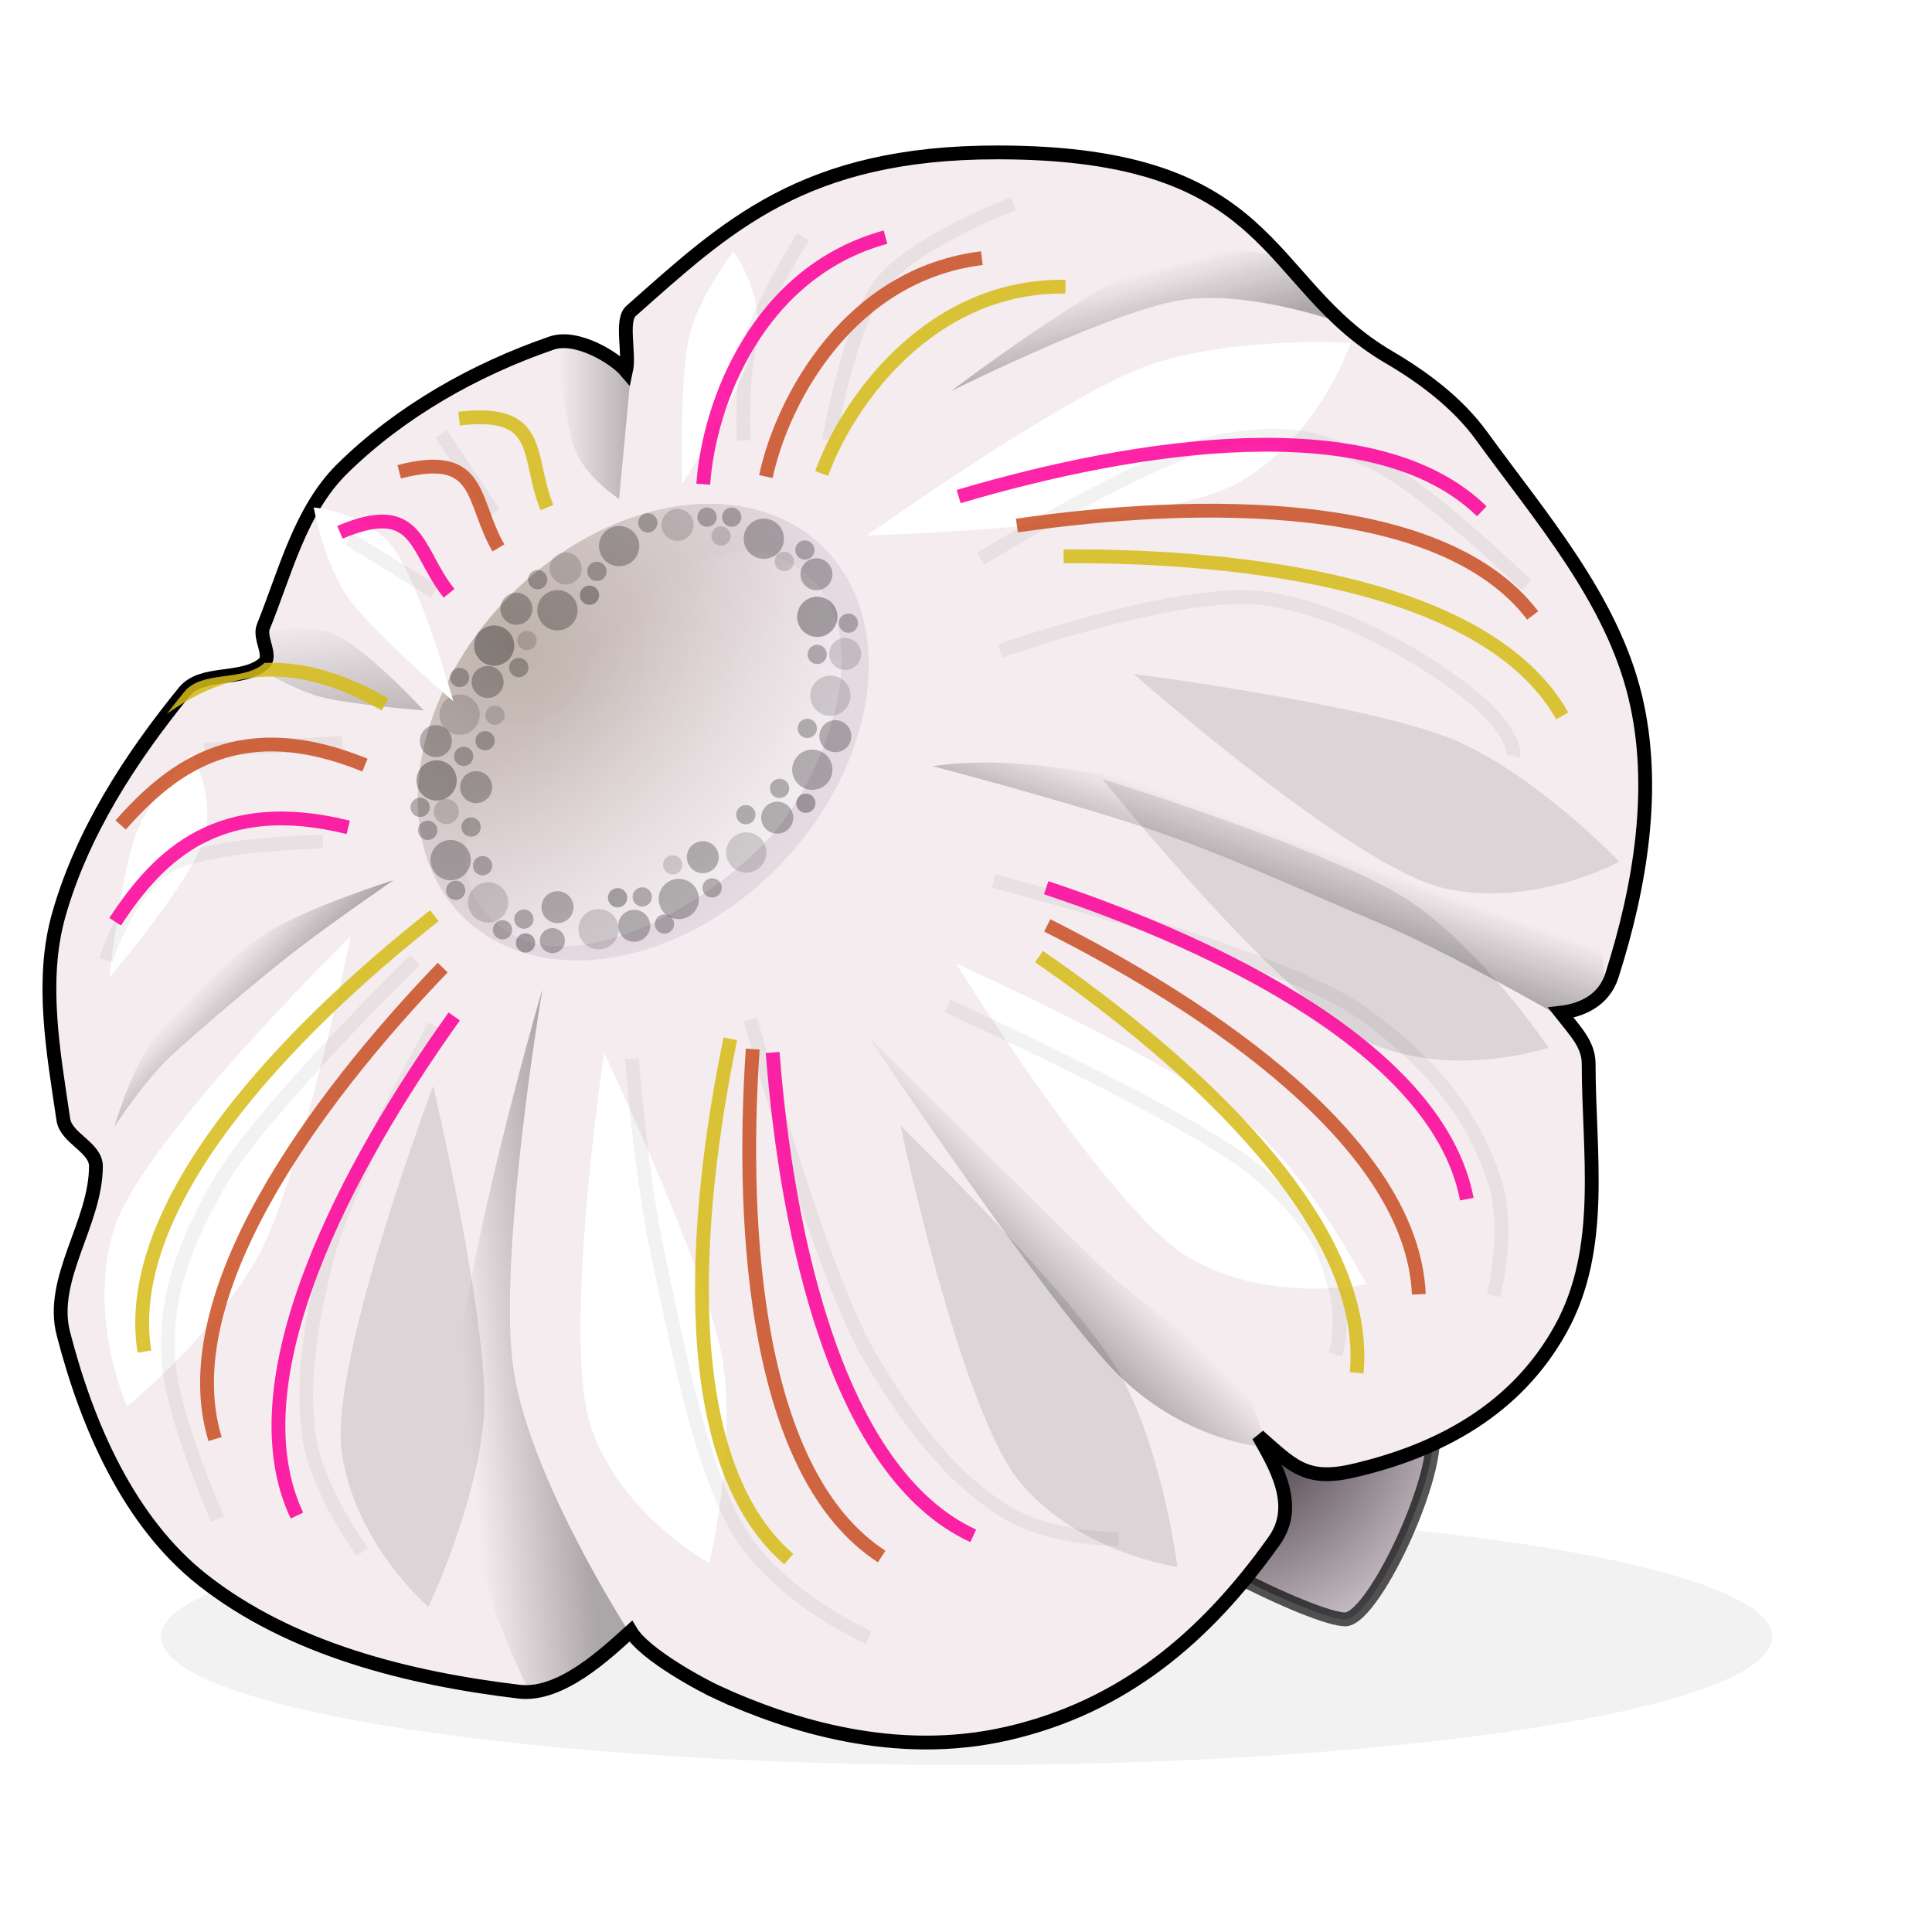 <?xml version="1.0" encoding="UTF-8" standalone="no"?>
<!-- Created with Inkscape (http://www.inkscape.org/) -->

<svg
   xmlns:dc="http://purl.org/dc/elements/1.1/"
   xmlns:cc="http://creativecommons.org/ns#"
   xmlns:rdf="http://www.w3.org/1999/02/22-rdf-syntax-ns#"
   xmlns:svg="http://www.w3.org/2000/svg"
   xmlns="http://www.w3.org/2000/svg"
   xmlns:xlink="http://www.w3.org/1999/xlink"
   xmlns:sodipodi="http://sodipodi.sourceforge.net/DTD/sodipodi-0.dtd"
   xmlns:inkscape="http://www.inkscape.org/namespaces/inkscape"
   width="64"
   height="64"
   id="svg4013"
   version="1.1"
   inkscape:version="0.48.5 r10040"
   sodipodi:docname="aglio-logo.svg"
   inkscape:export-filename="/Users/taylordt/Desktop/aglio-logo.png"
   inkscape:export-xdpi="182.8125"
   inkscape:export-ydpi="182.8125">
  <defs
     id="defs4015">
    <linearGradient
       inkscape:collect="always"
       id="linearGradient5930">
      <stop
         style="stop-color:#000000;stop-opacity:1;"
         offset="0"
         id="stop5932" />
      <stop
         style="stop-color:#000000;stop-opacity:0;"
         offset="1"
         id="stop5934" />
    </linearGradient>
    <linearGradient
       inkscape:collect="always"
       id="linearGradient5922">
      <stop
         style="stop-color:#000000;stop-opacity:1;"
         offset="0"
         id="stop5924" />
      <stop
         style="stop-color:#000000;stop-opacity:0;"
         offset="1"
         id="stop5926" />
    </linearGradient>
    <linearGradient
       inkscape:collect="always"
       id="linearGradient5914">
      <stop
         style="stop-color:#000000;stop-opacity:1;"
         offset="0"
         id="stop5916" />
      <stop
         style="stop-color:#000000;stop-opacity:0;"
         offset="1"
         id="stop5918" />
    </linearGradient>
    <linearGradient
       inkscape:collect="always"
       id="linearGradient5906">
      <stop
         style="stop-color:#000000;stop-opacity:1;"
         offset="0"
         id="stop5908" />
      <stop
         style="stop-color:#000000;stop-opacity:0;"
         offset="1"
         id="stop5910" />
    </linearGradient>
    <linearGradient
       inkscape:collect="always"
       id="linearGradient5898">
      <stop
         style="stop-color:#000000;stop-opacity:1;"
         offset="0"
         id="stop5900" />
      <stop
         style="stop-color:#000000;stop-opacity:0;"
         offset="1"
         id="stop5902" />
    </linearGradient>
    <linearGradient
       inkscape:collect="always"
       id="linearGradient5890">
      <stop
         style="stop-color:#000000;stop-opacity:1;"
         offset="0"
         id="stop5892" />
      <stop
         style="stop-color:#000000;stop-opacity:0;"
         offset="1"
         id="stop5894" />
    </linearGradient>
    <linearGradient
       inkscape:collect="always"
       id="linearGradient5882">
      <stop
         style="stop-color:#000000;stop-opacity:1;"
         offset="0"
         id="stop5884" />
      <stop
         style="stop-color:#000000;stop-opacity:0;"
         offset="1"
         id="stop5886" />
    </linearGradient>
    <linearGradient
       id="linearGradient5091">
      <stop
         style="stop-color:#ffffff;stop-opacity:1;"
         offset="0"
         id="stop5093" />
      <stop
         style="stop-color:#ffffff;stop-opacity:0;"
         offset="1"
         id="stop5095" />
    </linearGradient>
    <linearGradient
       id="linearGradient4933">
      <stop
         style="stop-color:#634e33;stop-opacity:1;"
         offset="0"
         id="stop4935" />
      <stop
         style="stop-color:#cebbcc;stop-opacity:1;"
         offset="1"
         id="stop4937" />
    </linearGradient>
    <linearGradient
       id="linearGradient4925">
      <stop
         style="stop-color:#22161e;stop-opacity:1;"
         offset="0"
         id="stop4927" />
      <stop
         style="stop-color:#e3dae1;stop-opacity:1;"
         offset="1"
         id="stop4929" />
    </linearGradient>
    <radialGradient
       inkscape:collect="always"
       xlink:href="#linearGradient4933"
       id="radialGradient4939"
       cx="366.616"
       cy="495.353"
       fx="366.616"
       fy="495.353"
       r="20.908"
       gradientTransform="matrix(1.73,-0.42,0.391,1.612,-461.548,-148.337)"
       gradientUnits="userSpaceOnUse" />
    <linearGradient
       inkscape:collect="always"
       xlink:href="#linearGradient5091"
       id="linearGradient5097"
       x1="403.533"
       y1="503.96"
       x2="379.498"
       y2="481.737"
       gradientUnits="userSpaceOnUse"
       gradientTransform="translate(-388.571,513.571)" />
    <filter
       inkscape:collect="always"
       id="filter5146"
       color-interpolation-filters="sRGB">
      <feGaussianBlur
         inkscape:collect="always"
         stdDeviation="0.845"
         id="feGaussianBlur5148" />
    </filter>
    <filter
       inkscape:collect="always"
       id="filter5218"
       x="-0.095"
       width="1.191"
       y="-0.599"
       height="2.198"
       color-interpolation-filters="sRGB">
      <feGaussianBlur
         inkscape:collect="always"
         stdDeviation="6.953"
         id="feGaussianBlur5220" />
    </filter>
    <filter
       inkscape:collect="always"
       id="filter5274"
       x="-0.401"
       width="1.802"
       y="-0.21"
       height="1.42"
       color-interpolation-filters="sRGB">
      <feGaussianBlur
         inkscape:collect="always"
         stdDeviation="4.472"
         id="feGaussianBlur5276" />
    </filter>
    <filter
       inkscape:collect="always"
       id="filter5328"
       x="-0.456"
       width="1.912"
       y="-0.329"
       height="1.658"
       color-interpolation-filters="sRGB">
      <feGaussianBlur
         inkscape:collect="always"
         stdDeviation="6.287"
         id="feGaussianBlur5330" />
    </filter>
    <filter
       inkscape:collect="always"
       id="filter5348"
       x="-0.586"
       width="2.173"
       y="-0.258"
       height="1.515"
       color-interpolation-filters="sRGB">
      <feGaussianBlur
         inkscape:collect="always"
         stdDeviation="5.694"
         id="feGaussianBlur5350" />
    </filter>
    <filter
       inkscape:collect="always"
       id="filter5352"
       x="-0.224"
       width="1.447"
       y="-0.559"
       height="2.118"
       color-interpolation-filters="sRGB">
      <feGaussianBlur
         inkscape:collect="always"
         stdDeviation="4.893"
         id="feGaussianBlur5354" />
    </filter>
    <filter
       inkscape:collect="always"
       id="filter5416"
       x="-0.748"
       width="2.496"
       y="-0.244"
       height="1.488"
       color-interpolation-filters="sRGB">
      <feGaussianBlur
         inkscape:collect="always"
         stdDeviation="5.612"
         id="feGaussianBlur5418" />
    </filter>
    <linearGradient
       inkscape:collect="always"
       xlink:href="#linearGradient5882"
       id="linearGradient5888"
       x1="455.627"
       y1="726.224"
       x2="458.452"
       y2="718.367"
       gradientUnits="userSpaceOnUse"
       gradientTransform="translate(-394.286,294.286)" />
    <linearGradient
       inkscape:collect="always"
       xlink:href="#linearGradient5890"
       id="linearGradient5896"
       x1="434.556"
       y1="770.81"
       x2="441.206"
       y2="764.025"
       gradientUnits="userSpaceOnUse"
       gradientTransform="translate(-394.286,294.286)" />
    <linearGradient
       inkscape:collect="always"
       xlink:href="#linearGradient5898"
       id="linearGradient5904"
       x1="451.071"
       y1="665.757"
       x2="448.929"
       y2="657.543"
       gradientUnits="userSpaceOnUse"
       gradientTransform="translate(-394.286,294.286)" />
    <linearGradient
       inkscape:collect="always"
       xlink:href="#linearGradient5906"
       id="linearGradient5912"
       x1="392.144"
       y1="674.269"
       x2="382.725"
       y2="674.269"
       gradientUnits="userSpaceOnUse"
       gradientTransform="translate(-394.286,294.286)" />
    <linearGradient
       inkscape:collect="always"
       xlink:href="#linearGradient5914"
       id="linearGradient5920"
       x1="359.819"
       y1="711.15"
       x2="357.749"
       y2="695.793"
       gradientUnits="userSpaceOnUse"
       gradientTransform="translate(-394.286,294.286)" />
    <linearGradient
       inkscape:collect="always"
       xlink:href="#linearGradient5922"
       id="linearGradient5928"
       x1="350.948"
       y1="738.139"
       x2="346.252"
       y2="733.497"
       gradientUnits="userSpaceOnUse"
       gradientTransform="translate(-394.286,294.286)" />
    <linearGradient
       inkscape:collect="always"
       xlink:href="#linearGradient5930"
       id="linearGradient5936"
       x1="384.204"
       y1="775.65"
       x2="372.399"
       y2="776.722"
       gradientUnits="userSpaceOnUse"
       gradientTransform="translate(-394.286,294.286)" />
    <radialGradient
       inkscape:collect="always"
       xlink:href="#linearGradient4925"
       id="radialGradient5938"
       gradientUnits="userSpaceOnUse"
       gradientTransform="matrix(0.775,0.781,-0.785,0.779,145.88,285.915)"
       cx="454.113"
       cy="557.926"
       fx="454.113"
       fy="557.926"
       r="29.351" />
    <clipPath
       clipPathUnits="userSpaceOnUse"
       id="clipPath4710">
      <path
         style="fill:#fb0000;fill-opacity:1;stroke:none"
         d="m 400.159,812.687 c 7.612,3.459 19.138,7.193 31.335,4.393 12.571,-2.887 21.521,-10.43 28.993,-20.943 2.774,-3.903 0.015,-8.283 -1.719,-11.382 3.595,3.126 5.05,4.991 10.224,3.801 9.491,-2.184 17.79,-6.715 22.606,-15.418 4.853,-8.769 3.03,-19.14 3.03,-28.789 0,-2.11 -1.424,-3.516 -3.03,-5.556 2.19,-0.25 4.674,-1.276 5.556,-4.041 3.08,-9.657 4.904,-20.451 2.525,-30.305 -2.568,-10.638 -10.238,-19.429 -16.668,-28.284 -2.596,-3.576 -6.29,-6.35 -10.102,-8.586 -13.771,-8.077 -12.008,-22.19 -42.426,-22.223 -21.161,-0.024 -29.514,8.068 -39.87,17.229 -1.135,1.004 -0.118,4.624 -0.536,6.51 -1.22,-1.434 -5.361,-3.967 -8.081,-3.03 -8.354,2.876 -16.43,7.441 -22.728,13.637 -4.562,4.488 -6.185,11.24 -8.586,17.173 -0.505,1.248 1.04,3.184 0,4.041 -2.343,1.929 -6.669,0.678 -8.586,3.03 -5.857,7.188 -11.115,15.321 -13.637,24.244 -2.015,7.13 -0.581,14.894 0.505,22.223 0.301,2.033 3.536,2.996 3.536,5.051 0,6.174 -5.08,12.205 -3.536,18.183 2.565,9.927 7.09,20.434 15.152,26.769 9.546,7.501 22.291,10.681 34.345,12.122 4.563,0.546 9.546,-4.249 12.122,-6.566 1.525,2.563 7.842,5.931 9.576,6.719 z"
         id="path4712"
         inkscape:connector-curvature="0"
         sodipodi:nodetypes="ssscssscsssssscssssssssssscs"
         inkscape:export-filename="/Users/taylordt/Desktop/aglio-logo-big.png"
         inkscape:export-xdpi="172.61057"
         inkscape:export-ydpi="172.61057" />
    </clipPath>
    <filter
       inkscape:collect="always"
       id="filter4852"
       x="-0.273"
       width="1.545"
       y="-0.269"
       height="1.539"
       color-interpolation-filters="sRGB">
      <feGaussianBlur
         inkscape:collect="always"
         stdDeviation="5.565"
         id="feGaussianBlur4854" />
    </filter>
    <filter
       inkscape:collect="always"
       id="filter4924"
       x="-0.208"
       width="1.416"
       y="-0.228"
       height="1.457"
       color-interpolation-filters="sRGB">
      <feGaussianBlur
         inkscape:collect="always"
         stdDeviation="13.624"
         id="feGaussianBlur4926" />
    </filter>
    <radialGradient
       inkscape:collect="always"
       xlink:href="#linearGradient4925"
       id="radialGradient3758"
       gradientUnits="userSpaceOnUse"
       gradientTransform="matrix(0.775,0.781,-0.785,0.779,145.88,285.915)"
       cx="454.113"
       cy="557.926"
       fx="454.113"
       fy="557.926"
       r="29.351" />
    <radialGradient
       inkscape:collect="always"
       xlink:href="#linearGradient4933"
       id="radialGradient3760"
       gradientUnits="userSpaceOnUse"
       gradientTransform="matrix(1.73,-0.42,0.391,1.612,-461.548,-148.337)"
       cx="366.616"
       cy="495.353"
       fx="366.616"
       fy="495.353"
       r="20.908" />
    <linearGradient
       inkscape:collect="always"
       xlink:href="#linearGradient5091"
       id="linearGradient3762"
       gradientUnits="userSpaceOnUse"
       gradientTransform="translate(-388.571,513.571)"
       x1="403.533"
       y1="503.96"
       x2="379.498"
       y2="481.737" />
    <linearGradient
       inkscape:collect="always"
       xlink:href="#linearGradient5930"
       id="linearGradient3764"
       gradientUnits="userSpaceOnUse"
       gradientTransform="translate(-394.286,294.286)"
       x1="384.204"
       y1="775.65"
       x2="372.399"
       y2="776.722" />
    <linearGradient
       inkscape:collect="always"
       xlink:href="#linearGradient5890"
       id="linearGradient3766"
       gradientUnits="userSpaceOnUse"
       gradientTransform="translate(-394.286,294.286)"
       x1="434.556"
       y1="770.81"
       x2="441.206"
       y2="764.025" />
    <linearGradient
       inkscape:collect="always"
       xlink:href="#linearGradient5882"
       id="linearGradient3768"
       gradientUnits="userSpaceOnUse"
       gradientTransform="translate(-394.286,294.286)"
       x1="455.627"
       y1="726.224"
       x2="458.452"
       y2="718.367" />
    <linearGradient
       inkscape:collect="always"
       xlink:href="#linearGradient5906"
       id="linearGradient3770"
       gradientUnits="userSpaceOnUse"
       gradientTransform="translate(-394.286,294.286)"
       x1="392.144"
       y1="674.269"
       x2="382.725"
       y2="674.269" />
    <linearGradient
       inkscape:collect="always"
       xlink:href="#linearGradient5914"
       id="linearGradient3772"
       gradientUnits="userSpaceOnUse"
       gradientTransform="translate(-394.286,294.286)"
       x1="359.819"
       y1="711.15"
       x2="357.749"
       y2="695.793" />
    <linearGradient
       inkscape:collect="always"
       xlink:href="#linearGradient5922"
       id="linearGradient3774"
       gradientUnits="userSpaceOnUse"
       gradientTransform="translate(-394.286,294.286)"
       x1="350.948"
       y1="738.139"
       x2="346.252"
       y2="733.497" />
    <linearGradient
       inkscape:collect="always"
       xlink:href="#linearGradient5898"
       id="linearGradient3776"
       gradientUnits="userSpaceOnUse"
       gradientTransform="translate(-394.286,294.286)"
       x1="451.071"
       y1="665.757"
       x2="448.929"
       y2="657.543" />
    <linearGradient
       inkscape:collect="always"
       xlink:href="#linearGradient5898"
       id="linearGradient3895"
       gradientUnits="userSpaceOnUse"
       gradientTransform="translate(-394.286,294.286)"
       x1="451.071"
       y1="665.757"
       x2="448.929"
       y2="657.543" />
    <linearGradient
       inkscape:collect="always"
       xlink:href="#linearGradient5922"
       id="linearGradient3898"
       gradientUnits="userSpaceOnUse"
       gradientTransform="translate(-394.286,294.286)"
       x1="350.948"
       y1="738.139"
       x2="346.252"
       y2="733.497" />
    <linearGradient
       inkscape:collect="always"
       xlink:href="#linearGradient5914"
       id="linearGradient3901"
       gradientUnits="userSpaceOnUse"
       gradientTransform="translate(-394.286,294.286)"
       x1="359.819"
       y1="711.15"
       x2="357.749"
       y2="695.793" />
    <linearGradient
       inkscape:collect="always"
       xlink:href="#linearGradient5906"
       id="linearGradient3904"
       gradientUnits="userSpaceOnUse"
       gradientTransform="translate(-394.286,294.286)"
       x1="392.144"
       y1="674.269"
       x2="382.725"
       y2="674.269" />
    <linearGradient
       inkscape:collect="always"
       xlink:href="#linearGradient5882"
       id="linearGradient3907"
       gradientUnits="userSpaceOnUse"
       gradientTransform="translate(-394.286,294.286)"
       x1="455.627"
       y1="726.224"
       x2="458.452"
       y2="718.367" />
    <linearGradient
       inkscape:collect="always"
       xlink:href="#linearGradient5890"
       id="linearGradient3910"
       gradientUnits="userSpaceOnUse"
       gradientTransform="translate(-394.286,294.286)"
       x1="434.556"
       y1="770.81"
       x2="441.206"
       y2="764.025" />
    <linearGradient
       inkscape:collect="always"
       xlink:href="#linearGradient5930"
       id="linearGradient3913"
       gradientUnits="userSpaceOnUse"
       gradientTransform="translate(-394.286,294.286)"
       x1="384.204"
       y1="775.65"
       x2="372.399"
       y2="776.722" />
    <radialGradient
       inkscape:collect="always"
       xlink:href="#linearGradient4925"
       id="radialGradient3919"
       gradientUnits="userSpaceOnUse"
       gradientTransform="matrix(0.775,0.781,-0.785,0.779,145.88,285.915)"
       cx="454.113"
       cy="557.926"
       fx="454.113"
       fy="557.926"
       r="29.351" />
  </defs>
  <sodipodi:namedview
     id="base"
     pagecolor="#ffffff"
     bordercolor="#666666"
     borderopacity="1.0"
     inkscape:pageopacity="0.0"
     inkscape:pageshadow="2"
     inkscape:zoom="5.6"
     inkscape:cx="39.22403"
     inkscape:cy="29.898742"
     inkscape:document-units="px"
     inkscape:current-layer="g3905"
     showgrid="false"
     inkscape:window-width="1114"
     inkscape:window-height="669"
     inkscape:window-x="149"
     inkscape:window-y="0"
     inkscape:window-maximized="0"
     showguides="true"
     inkscape:guide-bbox="true"
     showborder="true"
     width="64px"
     borderlayer="false" />
  <g
     inkscape:label="Layer 1"
     inkscape:groupmode="layer"
     id="layer1"
     transform="translate(0,-988.362)">
    <g
       id="g3905"
       transform="matrix(0.305,0,0,0.305,22.022,706.82)">
      <path
         inkscape:export-ydpi="56.075348"
         inkscape:export-xdpi="56.075348"
         inkscape:export-filename="/Users/taylordt/Desktop/aglio-logo-big.png"
         transform="translate(-394.714,499.571)"
         d="m 515,601.291 a 87.5,13.929 0 1 1 -175,0 87.5,13.929 0 1 1 175,0 z"
         sodipodi:ry="13.928572"
         sodipodi:rx="87.5"
         sodipodi:cy="601.29077"
         sodipodi:cx="427.5"
         id="path5200"
         style="opacity:0.23;fill:#000000;fill-opacity:1;stroke:none;filter:url(#filter5218)"
         sodipodi:type="arc" />
      <path
         inkscape:export-ydpi="56.075348"
         inkscape:export-xdpi="56.075348"
         inkscape:export-filename="/Users/taylordt/Desktop/aglio-logo-big.png"
         sodipodi:nodetypes="zzcczzzz"
         inkscape:connector-curvature="0"
         id="path4923"
         d="m 29.46,1061.444 c 2.425,8.459 8.443,15.695 15.929,22.265 7.487,6.57 25.107,15.311 28.565,15.264 3.282,-0.246 11.113,-17.421 9.191,-21.344 -3.285,-6.251 -21.462,-7.166 -25.729,-11.748 -4.267,-4.583 -0.317,-14.59 -4.103,-20.197 -3.786,-5.607 -13.498,-13.154 -22.263,-9.611 -8.765,3.543 -4.015,16.912 -1.59,25.37 z"
         style="fill:url(#radialGradient3919);fill-opacity:1;stroke:#000000;stroke-width:1.5;stroke-linecap:butt;stroke-linejoin:miter;stroke-miterlimit:4;stroke-opacity:0.67;stroke-dasharray:none" />
      <path
         style="fill:#f4ecef;fill-opacity:1;stroke:#000000;stroke-width:1.5;stroke-linecap:butt;stroke-linejoin:miter;stroke-miterlimit:4;stroke-opacity:1;stroke-dasharray:none"
         d="m 5.873,1106.973 c 7.612,3.459 19.138,7.193 31.335,4.393 12.571,-2.887 21.521,-10.43 28.993,-20.943 2.774,-3.903 0.015,-8.283 -1.719,-11.382 3.595,3.126 5.05,4.991 10.224,3.801 9.491,-2.184 17.79,-6.715 22.606,-15.418 4.853,-8.769 3.03,-19.14 3.03,-28.789 0,-2.11 -1.424,-3.516 -3.03,-5.556 2.19,-0.25 4.674,-1.276 5.556,-4.041 3.08,-9.657 4.904,-20.451 2.525,-30.305 -2.568,-10.638 -10.238,-19.429 -16.668,-28.284 -2.596,-3.576 -6.29,-6.35 -10.102,-8.586 -13.771,-8.077 -12.008,-22.19 -42.426,-22.223 -21.161,-0.024 -29.514,8.068 -39.87,17.229 -1.135,1.004 -0.118,4.624 -0.536,6.51 -1.22,-1.434 -5.361,-3.967 -8.081,-3.03 -8.354,2.876 -16.43,7.441 -22.728,13.637 -4.562,4.488 -6.185,11.24 -8.586,17.173 -0.505,1.248 1.04,3.184 0,4.041 -2.343,1.929 -6.669,0.678 -8.586,3.03 -5.857,7.188 -11.115,15.321 -13.637,24.244 -2.015,7.13 -0.581,14.894 0.505,22.223 0.301,2.033 3.536,2.996 3.536,5.051 0,6.174 -5.08,12.205 -3.536,18.183 2.565,9.927 7.09,20.434 15.152,26.769 9.546,7.501 22.291,10.681 34.345,12.122 4.563,0.545 9.546,-4.25 12.122,-6.566 1.525,2.563 7.842,5.931 9.576,6.719 z"
         id="path4448"
         inkscape:connector-curvature="0"
         sodipodi:nodetypes="ssscssscsssssscssssssssssscs"
         inkscape:export-filename="/Users/taylordt/Desktop/aglio-logo-big.png"
         inkscape:export-xdpi="56.075348"
         inkscape:export-ydpi="56.075348" />
      <path
         sodipodi:type="arc"
         style="opacity:0.602;fill:url(#radialGradient3760);fill-opacity:1;stroke:none;filter:url(#filter4852)"
         id="path4826"
         sodipodi:cx="383.35291"
         sodipodi:cy="492.9902"
         sodipodi:rx="20.708128"
         sodipodi:ry="28.031733"
         d="m 404.061,492.99 a 20.708,28.032 0 1 1 -41.416,0 20.708,28.032 0 1 1 41.416,0 z"
         transform="matrix(0.722,0.692,-0.692,0.722,62.028,381.385)"
         inkscape:export-filename="/Users/taylordt/Desktop/aglio-logo-big.png"
         inkscape:export-xdpi="56.075348"
         inkscape:export-ydpi="56.075348" />
      <path
         inkscape:export-ydpi="56.075348"
         inkscape:export-xdpi="56.075348"
         inkscape:export-filename="/Users/taylordt/Desktop/aglio-logo-big.png"
         sodipodi:nodetypes="zzzz"
         inkscape:connector-curvature="0"
         id="path5089"
         d="m -20.371,1020.956 c 7.463,11.799 27.122,-0.309 33.335,-8.839 6.213,-8.53 10.823,-24.636 -1.515,-28.789 -12.338,-4.153 -39.283,25.83 -31.82,37.628 z"
         style="opacity:0.807;fill:url(#linearGradient3762);fill-opacity:1;stroke:none;filter:url(#filter5146)" />
      <g
         id="g4699"
         style="opacity:0.3">
        <path
           style="fill:url(#linearGradient3913);fill-opacity:1;stroke:none"
           d="m -13.3,1030.553 c 0,0 -10.388,35.402 -9.596,48.487 0.792,13.085 8.02,27.422 8.02,27.422 l 5.959,-1.214 4.888,-5.143 c 0,0 -10.238,-15.831 -12.3,-27.631 -2.062,-11.801 3.03,-41.921 3.03,-41.921 z"
           id="path4909"
           inkscape:connector-curvature="0"
           sodipodi:nodetypes="czccczc"
           inkscape:export-filename="/Users/taylordt/Desktop/aglio-logo-big.png"
           inkscape:export-xdpi="56.075348"
           inkscape:export-ydpi="56.075348" />
        <path
           style="fill:url(#linearGradient3910);fill-opacity:1;stroke:none"
           d="m 22.056,1035.603 c 0,0 19.759,29.48 27.274,36.871 7.515,7.391 16.162,7.829 16.162,7.829 l -3.03,-8.839 c 0,0 -9.033,-4.938 -15.657,-11.364 -6.624,-6.426 -24.749,-24.496 -24.749,-24.496 z"
           id="path4911"
           inkscape:connector-curvature="0"
           sodipodi:nodetypes="czcczc"
           inkscape:export-filename="/Users/taylordt/Desktop/aglio-logo-big.png"
           inkscape:export-xdpi="56.075348"
           inkscape:export-ydpi="56.075348" />
        <path
           style="fill:url(#linearGradient3907);fill-opacity:1;stroke:none"
           d="m 29.127,1006.309 c 0,0 13.501,3.536 22.728,6.566 9.228,3.03 18.143,7.317 25.506,10.354 7.363,3.037 19.981,10.311 19.981,10.311 0,0 2.629,0.573 4.236,-2.782 1.606,-3.356 -1.649,-8.225 -1.649,-8.225 -2.559,-1.764 -27.379,-9.087 -34.69,-11.425 -7.311,-2.339 -16.767,-3.89 -23.991,-4.798 -7.224,-0.908 -12.122,0 -12.122,0 z"
           id="path4913"
           inkscape:connector-curvature="0"
           sodipodi:nodetypes="czzczczzc"
           inkscape:export-filename="/Users/taylordt/Desktop/aglio-logo-big.png"
           inkscape:export-xdpi="56.075348"
           inkscape:export-ydpi="56.075348" />
        <path
           style="fill:url(#linearGradient3904);fill-opacity:1;stroke:none"
           d="m -4.966,977.267 1.263,-13.385 c 0,0 -2.4,-2.355 -3.788,-3.03 -1.388,-0.675 -4.293,-1.01 -4.293,-1.01 0,0 0.811,9.736 2.273,12.627 1.462,2.891 4.546,4.798 4.546,4.798 z"
           id="path4915"
           inkscape:connector-curvature="0"
           sodipodi:nodetypes="cczczc"
           inkscape:export-filename="/Users/taylordt/Desktop/aglio-logo-big.png"
           inkscape:export-xdpi="56.075348"
           inkscape:export-ydpi="56.075348" />
        <path
           style="fill:url(#linearGradient3901);fill-opacity:1;stroke:none"
           d="m -26.179,1000.248 c 0,0 -8.372,-0.647 -11.364,-1.515 -2.993,-0.869 -6.566,-3.03 -6.566,-3.03 0,0 0.758,-1.607 0.758,-2.273 0,-0.665 -0.505,-1.515 -0.505,-1.515 0,0 3.537,-1.108 7.071,-0.253 3.534,0.855 10.607,8.586 10.607,8.586 z"
           id="path4917"
           inkscape:connector-curvature="0"
           sodipodi:nodetypes="czczczc"
           inkscape:export-filename="/Users/taylordt/Desktop/aglio-logo-big.png"
           inkscape:export-xdpi="56.075348"
           inkscape:export-ydpi="56.075348" />
        <path
           style="fill:url(#linearGradient3898);fill-opacity:1;stroke:none"
           d="m -59.767,1045.453 c 0,0 1.764,-6.404 4.546,-9.849 2.782,-3.445 7.487,-8.277 11.869,-11.112 4.382,-2.835 13.89,-5.808 13.89,-5.808 0,0 -6.886,4.729 -10.859,7.829 -3.973,3.1 -9.535,7.841 -12.879,10.859 -3.344,3.018 -6.566,8.081 -6.566,8.081 z"
           id="path4919"
           inkscape:connector-curvature="0"
           sodipodi:nodetypes="czzczzc"
           inkscape:export-filename="/Users/taylordt/Desktop/aglio-logo-big.png"
           inkscape:export-xdpi="56.075348"
           inkscape:export-ydpi="56.075348" />
        <path
           style="fill:url(#linearGradient3895);fill-opacity:1;stroke:none"
           d="m 31.071,965.576 c 0,0 16.981,-12.858 23.571,-14.643 6.591,-1.785 13.214,0.357 13.214,0.357 l 5.357,6.786 c 0,0 -9.105,-3.308 -16.429,-2.5 -7.324,0.808 -25.714,10 -25.714,10 z"
           id="path4921"
           inkscape:connector-curvature="0"
           sodipodi:nodetypes="czcczc"
           inkscape:export-filename="/Users/taylordt/Desktop/aglio-logo-big.png"
           inkscape:export-xdpi="56.075348"
           inkscape:export-ydpi="56.075348" />
      </g>
      <path
         inkscape:export-ydpi="56.075348"
         inkscape:export-xdpi="56.075348"
         inkscape:export-filename="/Users/taylordt/Desktop/aglio-logo-big.png"
         sodipodi:type="arc"
         style="fill:#000000;fill-opacity:0.27;stroke:none"
         id="path4993"
         sodipodi:cx="383.21429"
         sodipodi:cy="512.00507"
         sodipodi:rx="12.142858"
         sodipodi:ry="12.142858"
         d="m 395.357,512.005 a 12.143,12.143 0 1 1 -24.286,0 12.143,12.143 0 1 1 24.286,0 z"
         transform="matrix(0.086,0,0,0.086,-48.26,978.883)" />
      <path
         inkscape:export-ydpi="56.075348"
         inkscape:export-xdpi="56.075348"
         inkscape:export-filename="/Users/taylordt/Desktop/aglio-logo-big.png"
         sodipodi:type="arc"
         style="fill:#000000;fill-opacity:0.317;stroke:none"
         id="path4995"
         sodipodi:cx="383.21429"
         sodipodi:cy="512.00507"
         sodipodi:rx="12.142858"
         sodipodi:ry="12.142858"
         d="m 395.357,512.005 a 12.143,12.143 0 1 1 -24.286,0 12.143,12.143 0 1 1 24.286,0 z"
         transform="matrix(0.086,0,0,0.086,-38.081,976.561)" />
      <path
         inkscape:export-ydpi="56.075348"
         inkscape:export-xdpi="56.075348"
         inkscape:export-filename="/Users/taylordt/Desktop/aglio-logo-big.png"
         sodipodi:type="arc"
         style="fill:#000000;fill-opacity:0.27;stroke:none"
         id="path4997"
         sodipodi:cx="383.21429"
         sodipodi:cy="512.00507"
         sodipodi:rx="12.142858"
         sodipodi:ry="12.142858"
         d="m 395.357,512.005 a 12.143,12.143 0 1 1 -24.286,0 12.143,12.143 0 1 1 24.286,0 z"
         transform="matrix(0.086,0,0,0.086,-35.403,976.472)" />
      <path
         inkscape:export-ydpi="56.075348"
         inkscape:export-xdpi="56.075348"
         inkscape:export-filename="/Users/taylordt/Desktop/aglio-logo-big.png"
         sodipodi:type="arc"
         style="fill:#000000;fill-opacity:0.27;stroke:none"
         id="path4999"
         sodipodi:cx="383.21429"
         sodipodi:cy="512.00507"
         sodipodi:rx="12.142858"
         sodipodi:ry="12.142858"
         d="m 395.357,512.005 a 12.143,12.143 0 1 1 -24.286,0 12.143,12.143 0 1 1 24.286,0 z"
         transform="matrix(0.086,0,0,0.086,-32.992,979.418)" />
      <path
         inkscape:export-ydpi="56.075348"
         inkscape:export-xdpi="56.075348"
         inkscape:export-filename="/Users/taylordt/Desktop/aglio-logo-big.png"
         sodipodi:type="arc"
         style="fill:#000000;fill-opacity:0.27;stroke:none"
         id="path5001"
         sodipodi:cx="383.21429"
         sodipodi:cy="512.00507"
         sodipodi:rx="12.142858"
         sodipodi:ry="12.142858"
         d="m 395.357,512.005 a 12.143,12.143 0 1 1 -24.286,0 12.143,12.143 0 1 1 24.286,0 z"
         transform="matrix(0.086,0,0,0.086,-27.814,975.49)" />
      <path
         inkscape:export-ydpi="56.075348"
         inkscape:export-xdpi="56.075348"
         inkscape:export-filename="/Users/taylordt/Desktop/aglio-logo-big.png"
         sodipodi:type="arc"
         style="fill:#000000;fill-opacity:0.152;stroke:none"
         id="path5003"
         sodipodi:cx="383.21429"
         sodipodi:cy="512.00507"
         sodipodi:rx="12.142858"
         sodipodi:ry="12.142858"
         d="m 395.357,512.005 a 12.143,12.143 0 1 1 -24.286,0 12.143,12.143 0 1 1 24.286,0 z"
         transform="matrix(0.086,0,0,0.086,-32.099,972.99)" />
      <path
         inkscape:export-ydpi="56.075348"
         inkscape:export-xdpi="56.075348"
         inkscape:export-filename="/Users/taylordt/Desktop/aglio-logo-big.png"
         sodipodi:type="arc"
         style="fill:#000000;fill-opacity:0.27;stroke:none"
         id="path5005"
         sodipodi:cx="383.21429"
         sodipodi:cy="512.00507"
         sodipodi:rx="12.142858"
         sodipodi:ry="12.142858"
         d="m 395.357,512.005 a 12.143,12.143 0 1 1 -24.286,0 12.143,12.143 0 1 1 24.286,0 z"
         transform="matrix(0.086,0,0,0.086,-24.153,967.543)" />
      <path
         inkscape:export-ydpi="56.075348"
         inkscape:export-xdpi="56.075348"
         inkscape:export-filename="/Users/taylordt/Desktop/aglio-logo-big.png"
         sodipodi:type="arc"
         style="fill:#000000;fill-opacity:0.317;stroke:none"
         id="path5007"
         sodipodi:cx="383.21429"
         sodipodi:cy="512.00507"
         sodipodi:rx="12.142858"
         sodipodi:ry="12.142858"
         d="m 395.357,512.005 a 12.143,12.143 0 1 1 -24.286,0 12.143,12.143 0 1 1 24.286,0 z"
         transform="matrix(0.086,0,0,0.086,-17.635,966.293)" />
      <path
         inkscape:export-ydpi="56.075348"
         inkscape:export-xdpi="56.075348"
         inkscape:export-filename="/Users/taylordt/Desktop/aglio-logo-big.png"
         sodipodi:type="arc"
         style="fill:#000000;fill-opacity:0.27;stroke:none"
         id="path5009"
         sodipodi:cx="383.21429"
         sodipodi:cy="512.00507"
         sodipodi:rx="12.142858"
         sodipodi:ry="12.142858"
         d="m 395.357,512.005 a 12.143,12.143 0 1 1 -24.286,0 12.143,12.143 0 1 1 24.286,0 z"
         transform="matrix(0.086,0,0,0.086,-20.492,964.686)" />
      <path
         inkscape:export-ydpi="56.075348"
         inkscape:export-xdpi="56.075348"
         inkscape:export-filename="/Users/taylordt/Desktop/aglio-logo-big.png"
         sodipodi:type="arc"
         style="fill:#000000;fill-opacity:0.27;stroke:none"
         id="path5011"
         sodipodi:cx="383.21429"
         sodipodi:cy="512.00507"
         sodipodi:rx="12.142858"
         sodipodi:ry="12.142858"
         d="m 395.357,512.005 a 12.143,12.143 0 1 1 -24.286,0 12.143,12.143 0 1 1 24.286,0 z"
         transform="matrix(0.086,0,0,0.086,-50.581,980.043)" />
      <path
         inkscape:export-ydpi="56.075348"
         inkscape:export-xdpi="56.075348"
         inkscape:export-filename="/Users/taylordt/Desktop/aglio-logo-big.png"
         sodipodi:type="arc"
         style="fill:#000000;fill-opacity:0.317;stroke:none"
         id="path5013"
         sodipodi:cx="383.21429"
         sodipodi:cy="512.00507"
         sodipodi:rx="12.142858"
         sodipodi:ry="12.142858"
         d="m 395.357,512.005 a 12.143,12.143 0 1 1 -24.286,0 12.143,12.143 0 1 1 24.286,0 z"
         transform="matrix(0.086,0,0,0.086,-48.081,981.472)" />
      <path
         inkscape:export-ydpi="56.075348"
         inkscape:export-xdpi="56.075348"
         inkscape:export-filename="/Users/taylordt/Desktop/aglio-logo-big.png"
         sodipodi:type="arc"
         style="fill:#000000;fill-opacity:0.27;stroke:none"
         id="path5015"
         sodipodi:cx="383.21429"
         sodipodi:cy="512.00507"
         sodipodi:rx="12.142858"
         sodipodi:ry="12.142858"
         d="m 395.357,512.005 a 12.143,12.143 0 1 1 -24.286,0 12.143,12.143 0 1 1 24.286,0 z"
         transform="matrix(0.086,0,0,0.086,-55.671,975.758)" />
      <path
         inkscape:export-ydpi="56.075348"
         inkscape:export-xdpi="56.075348"
         inkscape:export-filename="/Users/taylordt/Desktop/aglio-logo-big.png"
         sodipodi:type="arc"
         style="fill:#000000;fill-opacity:0.27;stroke:none"
         id="path5017"
         sodipodi:cx="383.21429"
         sodipodi:cy="512.00507"
         sodipodi:rx="12.142858"
         sodipodi:ry="12.142858"
         d="m 395.357,512.005 a 12.143,12.143 0 1 1 -24.286,0 12.143,12.143 0 1 1 24.286,0 z"
         transform="matrix(0.086,0,0,0.086,-58.706,969.24)" />
      <path
         inkscape:export-ydpi="56.075348"
         inkscape:export-xdpi="56.075348"
         inkscape:export-filename="/Users/taylordt/Desktop/aglio-logo-big.png"
         sodipodi:type="arc"
         style="fill:#000000;fill-opacity:0.27;stroke:none"
         id="path5053"
         sodipodi:cx="383.21429"
         sodipodi:cy="512.00507"
         sodipodi:rx="12.142858"
         sodipodi:ry="12.142858"
         d="m 395.357,512.005 a 12.143,12.143 0 1 1 -24.286,0 12.143,12.143 0 1 1 24.286,0 z"
         transform="matrix(0.086,0,0,0.086,-54.796,961.204)" />
      <path
         inkscape:export-ydpi="56.075348"
         inkscape:export-xdpi="56.075348"
         inkscape:export-filename="/Users/taylordt/Desktop/aglio-logo-big.png"
         sodipodi:type="arc"
         style="fill:#000000;fill-opacity:0.27;stroke:none"
         id="path5055"
         sodipodi:cx="383.21429"
         sodipodi:cy="512.00507"
         sodipodi:rx="12.142858"
         sodipodi:ry="12.142858"
         d="m 395.357,512.005 a 12.143,12.143 0 1 1 -24.286,0 12.143,12.143 0 1 1 24.286,0 z"
         transform="matrix(0.086,0,0,0.086,-59.528,966.74)" />
      <path
         inkscape:export-ydpi="56.075348"
         inkscape:export-xdpi="56.075348"
         inkscape:export-filename="/Users/taylordt/Desktop/aglio-logo-big.png"
         transform="matrix(0.086,0,0,0.086,-52.742,973.079)"
         d="m 395.357,512.005 a 12.143,12.143 0 1 1 -24.286,0 12.143,12.143 0 1 1 24.286,0 z"
         sodipodi:ry="12.142858"
         sodipodi:rx="12.142858"
         sodipodi:cy="512.00507"
         sodipodi:cx="383.21429"
         id="path5085"
         style="fill:#000000;fill-opacity:0.27;stroke:none"
         sodipodi:type="arc" />
      <path
         inkscape:export-ydpi="56.075348"
         inkscape:export-xdpi="56.075348"
         inkscape:export-filename="/Users/taylordt/Desktop/aglio-logo-big.png"
         transform="matrix(0.086,0,0,0.086,-53.992,968.883)"
         d="m 395.357,512.005 a 12.143,12.143 0 1 1 -24.286,0 12.143,12.143 0 1 1 24.286,0 z"
         sodipodi:ry="12.142858"
         sodipodi:rx="12.142858"
         sodipodi:cy="512.00507"
         sodipodi:cx="383.21429"
         id="path5087"
         style="fill:#000000;fill-opacity:0.27;stroke:none"
         sodipodi:type="arc" />
      <path
         inkscape:export-ydpi="56.075348"
         inkscape:export-xdpi="56.075348"
         inkscape:export-filename="/Users/taylordt/Desktop/aglio-logo-big.png"
         sodipodi:type="arc"
         style="fill:#000000;fill-opacity:0.27;stroke:none"
         id="path5057"
         sodipodi:cx="383.21429"
         sodipodi:cy="512.00507"
         sodipodi:rx="12.142858"
         sodipodi:ry="12.142858"
         d="m 395.357,512.005 a 12.143,12.143 0 1 1 -24.286,0 12.143,12.143 0 1 1 24.286,0 z"
         transform="matrix(0.086,0,0,0.086,-52.474,959.508)" />
      <path
         inkscape:export-ydpi="56.075348"
         inkscape:export-xdpi="56.075348"
         inkscape:export-filename="/Users/taylordt/Desktop/aglio-logo-big.png"
         sodipodi:type="arc"
         style="fill:#000000;fill-opacity:0.27;stroke:none"
         id="path5059"
         sodipodi:cx="383.21429"
         sodipodi:cy="512.00507"
         sodipodi:rx="12.142858"
         sodipodi:ry="12.142858"
         d="m 395.357,512.005 a 12.143,12.143 0 1 1 -24.286,0 12.143,12.143 0 1 1 24.286,0 z"
         transform="matrix(0.086,0,0,0.086,-55.242,952.633)" />
      <path
         inkscape:export-ydpi="56.075348"
         inkscape:export-xdpi="56.075348"
         inkscape:export-filename="/Users/taylordt/Desktop/aglio-logo-big.png"
         sodipodi:type="arc"
         style="fill:#000000;fill-opacity:0.152;stroke:none"
         id="path5063"
         sodipodi:cx="383.21429"
         sodipodi:cy="512.00507"
         sodipodi:rx="12.142858"
         sodipodi:ry="12.142858"
         d="m 395.357,512.005 a 12.143,12.143 0 1 1 -24.286,0 12.143,12.143 0 1 1 24.286,0 z"
         transform="matrix(0.086,0,0,0.086,-47.921,948.615)" />
      <path
         inkscape:export-ydpi="56.075348"
         inkscape:export-xdpi="56.075348"
         inkscape:export-filename="/Users/taylordt/Desktop/aglio-logo-big.png"
         sodipodi:type="arc"
         style="fill:#000000;fill-opacity:0.27;stroke:none"
         id="path5065"
         sodipodi:cx="383.21429"
         sodipodi:cy="512.00507"
         sodipodi:rx="12.142858"
         sodipodi:ry="12.142858"
         d="m 395.357,512.005 a 12.143,12.143 0 1 1 -24.286,0 12.143,12.143 0 1 1 24.286,0 z"
         transform="matrix(0.086,0,0,0.086,-46.76,942.008)" />
      <path
         inkscape:export-ydpi="56.075348"
         inkscape:export-xdpi="56.075348"
         inkscape:export-filename="/Users/taylordt/Desktop/aglio-logo-big.png"
         sodipodi:type="arc"
         style="fill:#000000;fill-opacity:0.27;stroke:none"
         id="path5067"
         sodipodi:cx="383.21429"
         sodipodi:cy="512.00507"
         sodipodi:rx="12.142858"
         sodipodi:ry="12.142858"
         d="m 395.357,512.005 a 12.143,12.143 0 1 1 -24.286,0 12.143,12.143 0 1 1 24.286,0 z"
         transform="matrix(0.086,0,0,0.086,-40.331,941.115)" />
      <path
         inkscape:export-ydpi="56.075348"
         inkscape:export-xdpi="56.075348"
         inkscape:export-filename="/Users/taylordt/Desktop/aglio-logo-big.png"
         sodipodi:type="arc"
         style="fill:#000000;fill-opacity:0.27;stroke:none"
         id="path5069"
         sodipodi:cx="383.21429"
         sodipodi:cy="512.00507"
         sodipodi:rx="12.142858"
         sodipodi:ry="12.142858"
         d="m 395.357,512.005 a 12.143,12.143 0 1 1 -24.286,0 12.143,12.143 0 1 1 24.286,0 z"
         transform="matrix(0.086,0,0,0.086,-48.814,951.561)" />
      <path
         inkscape:export-ydpi="56.075348"
         inkscape:export-xdpi="56.075348"
         inkscape:export-filename="/Users/taylordt/Desktop/aglio-logo-big.png"
         sodipodi:type="arc"
         style="fill:#000000;fill-opacity:0.152;stroke:none"
         id="path5071"
         sodipodi:cx="383.21429"
         sodipodi:cy="512.00507"
         sodipodi:rx="12.142858"
         sodipodi:ry="12.142858"
         d="m 395.357,512.005 a 12.143,12.143 0 1 1 -24.286,0 12.143,12.143 0 1 1 24.286,0 z"
         transform="matrix(0.086,0,0,0.086,-51.403,956.74)" />
      <path
         inkscape:export-ydpi="56.075348"
         inkscape:export-xdpi="56.075348"
         inkscape:export-filename="/Users/taylordt/Desktop/aglio-logo-big.png"
         sodipodi:type="arc"
         style="fill:#000000;fill-opacity:0.317;stroke:none"
         id="path5073"
         sodipodi:cx="383.21429"
         sodipodi:cy="512.00507"
         sodipodi:rx="12.142858"
         sodipodi:ry="12.142858"
         d="m 395.357,512.005 a 12.143,12.143 0 1 1 -24.286,0 12.143,12.143 0 1 1 24.286,0 z"
         transform="matrix(0.086,0,0,0.086,-41.135,943.704)" />
      <path
         inkscape:export-ydpi="56.075348"
         inkscape:export-xdpi="56.075348"
         inkscape:export-filename="/Users/taylordt/Desktop/aglio-logo-big.png"
         sodipodi:type="arc"
         style="fill:#000000;fill-opacity:0.27;stroke:none"
         id="path5075"
         sodipodi:cx="383.21429"
         sodipodi:cy="512.00507"
         sodipodi:rx="12.142858"
         sodipodi:ry="12.142858"
         d="m 395.357,512.005 a 12.143,12.143 0 1 1 -24.286,0 12.143,12.143 0 1 1 24.286,0 z"
         transform="matrix(0.086,0,0,0.086,-16.403,950.133)" />
      <path
         inkscape:export-ydpi="56.075348"
         inkscape:export-xdpi="56.075348"
         inkscape:export-filename="/Users/taylordt/Desktop/aglio-logo-big.png"
         sodipodi:type="arc"
         style="fill:#000000;fill-opacity:0.27;stroke:none"
         id="path5077"
         sodipodi:cx="383.21429"
         sodipodi:cy="512.00507"
         sodipodi:rx="12.142858"
         sodipodi:ry="12.142858"
         d="m 395.357,512.005 a 12.143,12.143 0 1 1 -24.286,0 12.143,12.143 0 1 1 24.286,0 z"
         transform="matrix(0.086,0,0,0.086,-17.474,958.168)" />
      <path
         inkscape:export-ydpi="56.075348"
         inkscape:export-xdpi="56.075348"
         inkscape:export-filename="/Users/taylordt/Desktop/aglio-logo-big.png"
         sodipodi:type="arc"
         style="fill:#000000;fill-opacity:0.27;stroke:none"
         id="path5079"
         sodipodi:cx="383.21429"
         sodipodi:cy="512.00507"
         sodipodi:rx="12.142858"
         sodipodi:ry="12.142858"
         d="m 395.357,512.005 a 12.143,12.143 0 1 1 -24.286,0 12.143,12.143 0 1 1 24.286,0 z"
         transform="matrix(0.086,0,0,0.086,-13.01,946.74)" />
      <path
         inkscape:export-ydpi="56.075348"
         inkscape:export-xdpi="56.075348"
         inkscape:export-filename="/Users/taylordt/Desktop/aglio-logo-big.png"
         sodipodi:type="arc"
         style="fill:#000000;fill-opacity:0.27;stroke:none"
         id="path5081"
         sodipodi:cx="383.21429"
         sodipodi:cy="512.00507"
         sodipodi:rx="12.142858"
         sodipodi:ry="12.142858"
         d="m 395.357,512.005 a 12.143,12.143 0 1 1 -24.286,0 12.143,12.143 0 1 1 24.286,0 z"
         transform="matrix(0.086,0,0,0.086,-17.742,938.793)" />
      <path
         inkscape:export-ydpi="56.075348"
         inkscape:export-xdpi="56.075348"
         inkscape:export-filename="/Users/taylordt/Desktop/aglio-logo-big.png"
         sodipodi:type="arc"
         style="fill:#000000;fill-opacity:0.27;stroke:none"
         id="path5156"
         sodipodi:cx="383.21429"
         sodipodi:cy="512.00507"
         sodipodi:rx="12.142858"
         sodipodi:ry="12.142858"
         d="m 395.357,512.005 a 12.143,12.143 0 1 1 -24.286,0 12.143,12.143 0 1 1 24.286,0 z"
         transform="matrix(0.086,0,0,0.086,-34.796,935.847)" />
      <path
         inkscape:export-ydpi="56.075348"
         inkscape:export-xdpi="56.075348"
         inkscape:export-filename="/Users/taylordt/Desktop/aglio-logo-big.png"
         sodipodi:type="arc"
         style="fill:#000000;fill-opacity:0.152;stroke:none"
         id="path5158"
         sodipodi:cx="383.21429"
         sodipodi:cy="512.00507"
         sodipodi:rx="12.142858"
         sodipodi:ry="12.142858"
         d="m 395.357,512.005 a 12.143,12.143 0 1 1 -24.286,0 12.143,12.143 0 1 1 24.286,0 z"
         transform="matrix(0.086,0,0,0.086,-19.974,940.043)" />
      <path
         inkscape:export-ydpi="56.075348"
         inkscape:export-xdpi="56.075348"
         inkscape:export-filename="/Users/taylordt/Desktop/aglio-logo-big.png"
         sodipodi:type="arc"
         style="fill:#000000;fill-opacity:0.27;stroke:none"
         id="path5160"
         sodipodi:cx="383.21429"
         sodipodi:cy="512.00507"
         sodipodi:rx="12.142858"
         sodipodi:ry="12.142858"
         d="m 395.357,512.005 a 12.143,12.143 0 1 1 -24.286,0 12.143,12.143 0 1 1 24.286,0 z"
         transform="matrix(0.086,0,0,0.086,-25.689,935.222)" />
      <path
         inkscape:export-ydpi="56.075348"
         inkscape:export-xdpi="56.075348"
         inkscape:export-filename="/Users/taylordt/Desktop/aglio-logo-big.png"
         sodipodi:type="arc"
         style="fill:#000000;fill-opacity:0.152;stroke:none"
         id="path5162"
         sodipodi:cx="383.21429"
         sodipodi:cy="512.00507"
         sodipodi:rx="12.142858"
         sodipodi:ry="12.142858"
         d="m 395.357,512.005 a 12.143,12.143 0 1 1 -24.286,0 12.143,12.143 0 1 1 24.286,0 z"
         transform="matrix(0.086,0,0,0.086,-26.849,937.276)" />
      <path
         inkscape:export-ydpi="56.075348"
         inkscape:export-xdpi="56.075348"
         inkscape:export-filename="/Users/taylordt/Desktop/aglio-logo-big.png"
         sodipodi:type="arc"
         style="fill:#000000;fill-opacity:0.27;stroke:none"
         id="path5164"
         sodipodi:cx="383.21429"
         sodipodi:cy="512.00507"
         sodipodi:rx="12.142858"
         sodipodi:ry="12.142858"
         d="m 395.357,512.005 a 12.143,12.143 0 1 1 -24.286,0 12.143,12.143 0 1 1 24.286,0 z"
         transform="matrix(0.086,0,0,0.086,-28.367,935.222)" />
      <path
         inkscape:export-ydpi="56.075348"
         inkscape:export-xdpi="56.075348"
         inkscape:export-filename="/Users/taylordt/Desktop/aglio-logo-big.png"
         transform="matrix(0.112,0,0,0.112,-55.129,967.908)"
         d="m 395.357,512.005 a 12.143,12.143 0 1 1 -24.286,0 12.143,12.143 0 1 1 24.286,0 z"
         sodipodi:ry="12.142858"
         sodipodi:rx="12.142858"
         sodipodi:cy="512.00507"
         sodipodi:cx="383.21429"
         id="path4979"
         style="fill:#000000;fill-opacity:0.27;stroke:none"
         sodipodi:type="arc" />
      <path
         inkscape:export-ydpi="56.075348"
         inkscape:export-xdpi="56.075348"
         inkscape:export-filename="/Users/taylordt/Desktop/aglio-logo-big.png"
         sodipodi:type="arc"
         style="fill:#000000;fill-opacity:0.152;stroke:none"
         id="path4973"
         sodipodi:cx="383.21429"
         sodipodi:cy="512.00507"
         sodipodi:rx="12.142858"
         sodipodi:ry="12.142858"
         d="m 395.357,512.005 a 12.143,12.143 0 1 1 -24.286,0 12.143,12.143 0 1 1 24.286,0 z"
         transform="matrix(0.112,0,0,0.112,-66.647,953.89)" />
      <path
         inkscape:export-ydpi="56.075348"
         inkscape:export-xdpi="56.075348"
         inkscape:export-filename="/Users/taylordt/Desktop/aglio-logo-big.png"
         sodipodi:type="arc"
         style="fill:#000000;fill-opacity:0.27;stroke:none"
         id="path5037"
         sodipodi:cx="383.21429"
         sodipodi:cy="512.00507"
         sodipodi:rx="12.142858"
         sodipodi:ry="12.142858"
         d="m 395.357,512.005 a 12.143,12.143 0 1 1 -24.286,0 12.143,12.143 0 1 1 24.286,0 z"
         transform="matrix(0.143,0,0,0.143,-66.452,948.4)" />
      <path
         inkscape:export-ydpi="56.075348"
         inkscape:export-xdpi="56.075348"
         inkscape:export-filename="/Users/taylordt/Desktop/aglio-logo-big.png"
         transform="matrix(0.143,0,0,0.143,-79.666,930.365)"
         d="m 395.357,512.005 a 12.143,12.143 0 1 1 -24.286,0 12.143,12.143 0 1 1 24.286,0 z"
         sodipodi:ry="12.142858"
         sodipodi:rx="12.142858"
         sodipodi:cy="512.00507"
         sodipodi:cx="383.21429"
         id="path5083"
         style="fill:#000000;fill-opacity:0.27;stroke:none"
         sodipodi:type="arc" />
      <path
         inkscape:export-ydpi="56.075348"
         inkscape:export-xdpi="56.075348"
         inkscape:export-filename="/Users/taylordt/Desktop/aglio-logo-big.png"
         sodipodi:type="arc"
         style="fill:#000000;fill-opacity:0.27;stroke:none"
         id="path5039"
         sodipodi:cx="383.21429"
         sodipodi:cy="512.00507"
         sodipodi:rx="12.142858"
         sodipodi:ry="12.142858"
         d="m 395.357,512.005 a 12.143,12.143 0 1 1 -24.286,0 12.143,12.143 0 1 1 24.286,0 z"
         transform="matrix(0.143,0,0,0.143,-75.291,935.365)" />
      <path
         inkscape:export-ydpi="56.075348"
         inkscape:export-xdpi="56.075348"
         inkscape:export-filename="/Users/taylordt/Desktop/aglio-logo-big.png"
         transform="matrix(0.143,0,0,0.143,-70.916,915.99)"
         d="m 395.357,512.005 a 12.143,12.143 0 1 1 -24.286,0 12.143,12.143 0 1 1 24.286,0 z"
         sodipodi:ry="12.142858"
         sodipodi:rx="12.142858"
         sodipodi:cy="512.00507"
         sodipodi:cx="383.21429"
         id="path5061"
         style="fill:#000000;fill-opacity:0.27;stroke:none"
         sodipodi:type="arc" />
      <path
         inkscape:export-ydpi="56.075348"
         inkscape:export-xdpi="56.075348"
         inkscape:export-filename="/Users/taylordt/Desktop/aglio-logo-big.png"
         sodipodi:type="arc"
         style="fill:#000000;fill-opacity:0.27;stroke:none"
         id="path5043"
         sodipodi:cx="383.21429"
         sodipodi:cy="512.00507"
         sodipodi:rx="12.142858"
         sodipodi:ry="12.142858"
         d="m 395.357,512.005 a 12.143,12.143 0 1 1 -24.286,0 12.143,12.143 0 1 1 24.286,0 z"
         transform="matrix(0.143,0,0,0.143,-74.041,923.936)" />
      <path
         inkscape:export-ydpi="56.075348"
         inkscape:export-xdpi="56.075348"
         inkscape:export-filename="/Users/taylordt/Desktop/aglio-logo-big.png"
         sodipodi:type="arc"
         style="fill:#000000;fill-opacity:0.152;stroke:none"
         id="path5045"
         sodipodi:cx="383.21429"
         sodipodi:cy="512.00507"
         sodipodi:rx="12.142858"
         sodipodi:ry="12.142858"
         d="m 395.357,512.005 a 12.143,12.143 0 1 1 -24.286,0 12.143,12.143 0 1 1 24.286,0 z"
         transform="matrix(0.143,0,0,0.143,-65.559,911.615)" />
      <path
         inkscape:export-ydpi="56.075348"
         inkscape:export-xdpi="56.075348"
         inkscape:export-filename="/Users/taylordt/Desktop/aglio-logo-big.png"
         sodipodi:type="arc"
         style="fill:#000000;fill-opacity:0.27;stroke:none"
         id="path5047"
         sodipodi:cx="383.21429"
         sodipodi:cy="512.00507"
         sodipodi:rx="12.142858"
         sodipodi:ry="12.142858"
         d="m 395.357,512.005 a 12.143,12.143 0 1 1 -24.286,0 12.143,12.143 0 1 1 24.286,0 z"
         transform="matrix(0.143,0,0,0.143,-36.274,929.829)" />
      <path
         inkscape:export-ydpi="56.075348"
         inkscape:export-xdpi="56.075348"
         inkscape:export-filename="/Users/taylordt/Desktop/aglio-logo-big.png"
         sodipodi:type="arc"
         style="fill:#000000;fill-opacity:0.148;stroke:none"
         id="path5049"
         sodipodi:cx="383.21429"
         sodipodi:cy="512.00507"
         sodipodi:rx="12.142858"
         sodipodi:ry="12.142858"
         d="m 395.357,512.005 a 12.143,12.143 0 1 1 -24.286,0 12.143,12.143 0 1 1 24.286,0 z"
         transform="matrix(0.143,0,0,0.143,-35.202,920.9)" />
      <path
         inkscape:export-ydpi="56.075348"
         inkscape:export-xdpi="56.075348"
         inkscape:export-filename="/Users/taylordt/Desktop/aglio-logo-big.png"
         sodipodi:type="arc"
         style="fill:#000000;fill-opacity:0.27;stroke:none"
         id="path5051"
         sodipodi:cx="383.21429"
         sodipodi:cy="512.00507"
         sodipodi:rx="12.142858"
         sodipodi:ry="12.142858"
         d="m 395.357,512.005 a 12.143,12.143 0 1 1 -24.286,0 12.143,12.143 0 1 1 24.286,0 z"
         transform="matrix(0.143,0,0,0.143,-38.327,912.24)" />
      <path
         inkscape:export-ydpi="56.075348"
         inkscape:export-xdpi="56.075348"
         inkscape:export-filename="/Users/taylordt/Desktop/aglio-logo-big.png"
         transform="matrix(0.143,0,0,0.143,-53.416,906.883)"
         d="m 395.357,512.005 a 12.143,12.143 0 1 1 -24.286,0 12.143,12.143 0 1 1 24.286,0 z"
         sodipodi:ry="12.142858"
         sodipodi:rx="12.142858"
         sodipodi:cy="512.00507"
         sodipodi:cx="383.21429"
         id="path4987"
         style="fill:#000000;fill-opacity:0.152;stroke:none"
         sodipodi:type="arc" />
      <path
         inkscape:export-ydpi="56.075348"
         inkscape:export-xdpi="56.075348"
         inkscape:export-filename="/Users/taylordt/Desktop/aglio-logo-big.png"
         transform="matrix(0.143,0,0,0.143,-58.118,950.421)"
         d="m 395.357,512.005 a 12.143,12.143 0 1 1 -24.286,0 12.143,12.143 0 1 1 24.286,0 z"
         sodipodi:ry="12.142858"
         sodipodi:rx="12.142858"
         sodipodi:cy="512.00507"
         sodipodi:cx="383.21429"
         id="path4989"
         style="fill:#000000;fill-opacity:0.27;stroke:none"
         sodipodi:type="arc" />
      <path
         inkscape:export-ydpi="56.075348"
         inkscape:export-xdpi="56.075348"
         inkscape:export-filename="/Users/taylordt/Desktop/aglio-logo-big.png"
         transform="matrix(0.143,0,0,0.143,-50.668,942.971)"
         d="m 395.357,512.005 a 12.143,12.143 0 1 1 -24.286,0 12.143,12.143 0 1 1 24.286,0 z"
         sodipodi:ry="12.142858"
         sodipodi:rx="12.142858"
         sodipodi:cy="512.00507"
         sodipodi:cx="383.21429"
         id="path4991"
         style="fill:#000000;fill-opacity:0.27;stroke:none"
         sodipodi:type="arc" />
      <path
         inkscape:export-ydpi="56.075348"
         inkscape:export-xdpi="56.075348"
         inkscape:export-filename="/Users/taylordt/Desktop/aglio-logo-big.png"
         sodipodi:type="arc"
         style="fill:#000000;fill-opacity:0.27;stroke:none"
         id="path4975"
         sodipodi:cx="383.21429"
         sodipodi:cy="512.00507"
         sodipodi:rx="12.142858"
         sodipodi:ry="12.142858"
         d="m 395.357,512.005 a 12.143,12.143 0 1 1 -24.286,0 12.143,12.143 0 1 1 24.286,0 z"
         transform="matrix(0.143,0,0,0.143,-42.587,938.678)" />
      <path
         inkscape:export-ydpi="56.075348"
         inkscape:export-xdpi="56.075348"
         inkscape:export-filename="/Users/taylordt/Desktop/aglio-logo-big.png"
         sodipodi:type="arc"
         style="fill:#000000;fill-opacity:0.152;stroke:none"
         id="path4981"
         sodipodi:cx="383.21429"
         sodipodi:cy="512.00507"
         sodipodi:rx="12.142858"
         sodipodi:ry="12.142858"
         d="m 395.357,512.005 a 12.143,12.143 0 1 1 -24.286,0 12.143,12.143 0 1 1 24.286,0 z"
         transform="matrix(0.18,0,0,0.18,-88.165,928.945)" />
      <path
         inkscape:export-ydpi="56.075348"
         inkscape:export-xdpi="56.075348"
         inkscape:export-filename="/Users/taylordt/Desktop/aglio-logo-big.png"
         transform="matrix(0.18,0,0,0.18,-76.169,931.849)"
         d="m 395.357,512.005 a 12.143,12.143 0 1 1 -24.286,0 12.143,12.143 0 1 1 24.286,0 z"
         sodipodi:ry="12.142858"
         sodipodi:rx="12.142858"
         sodipodi:cy="512.00507"
         sodipodi:cx="383.21429"
         id="path5019"
         style="fill:#000000;fill-opacity:0.152;stroke:none"
         sodipodi:type="arc" />
      <path
         inkscape:export-ydpi="56.075348"
         inkscape:export-xdpi="56.075348"
         inkscape:export-filename="/Users/taylordt/Desktop/aglio-logo-big.png"
         transform="matrix(0.18,0,0,0.18,-92.241,924.349)"
         d="m 395.357,512.005 a 12.143,12.143 0 1 1 -24.286,0 12.143,12.143 0 1 1 24.286,0 z"
         sodipodi:ry="12.142858"
         sodipodi:rx="12.142858"
         sodipodi:cy="512.00507"
         sodipodi:cx="383.21429"
         id="path5021"
         style="fill:#000000;fill-opacity:0.27;stroke:none"
         sodipodi:type="arc" />
      <path
         inkscape:export-ydpi="56.075348"
         inkscape:export-xdpi="56.075348"
         inkscape:export-filename="/Users/taylordt/Desktop/aglio-logo-big.png"
         transform="matrix(0.18,0,0,0.18,-93.759,915.689)"
         d="m 395.357,512.005 a 12.143,12.143 0 1 1 -24.286,0 12.143,12.143 0 1 1 24.286,0 z"
         sodipodi:ry="12.142858"
         sodipodi:rx="12.142858"
         sodipodi:cy="512.00507"
         sodipodi:cx="383.21429"
         id="path5023"
         style="fill:#000000;fill-opacity:0.317;stroke:none"
         sodipodi:type="arc" />
      <path
         inkscape:export-ydpi="56.075348"
         inkscape:export-xdpi="56.075348"
         inkscape:export-filename="/Users/taylordt/Desktop/aglio-logo-big.png"
         transform="matrix(0.18,0,0,0.18,-91.259,908.546)"
         d="m 395.357,512.005 a 12.143,12.143 0 1 1 -24.286,0 12.143,12.143 0 1 1 24.286,0 z"
         sodipodi:ry="12.142858"
         sodipodi:rx="12.142858"
         sodipodi:cy="512.00507"
         sodipodi:cx="383.21429"
         id="path5025"
         style="fill:#000000;fill-opacity:0.152;stroke:none"
         sodipodi:type="arc" />
      <path
         inkscape:export-ydpi="56.075348"
         inkscape:export-xdpi="56.075348"
         inkscape:export-filename="/Users/taylordt/Desktop/aglio-logo-big.png"
         transform="matrix(0.18,0,0,0.18,-87.509,901.046)"
         d="m 395.357,512.005 a 12.143,12.143 0 1 1 -24.286,0 12.143,12.143 0 1 1 24.286,0 z"
         sodipodi:ry="12.142858"
         sodipodi:rx="12.142858"
         sodipodi:cy="512.00507"
         sodipodi:cx="383.21429"
         id="path5027"
         style="fill:#000000;fill-opacity:0.317;stroke:none"
         sodipodi:type="arc" />
      <path
         inkscape:export-ydpi="56.075348"
         inkscape:export-xdpi="56.075348"
         inkscape:export-filename="/Users/taylordt/Desktop/aglio-logo-big.png"
         transform="matrix(0.18,0,0,0.18,-52.955,914.528)"
         d="m 395.357,512.005 a 12.143,12.143 0 1 1 -24.286,0 12.143,12.143 0 1 1 24.286,0 z"
         sodipodi:ry="12.142858"
         sodipodi:rx="12.142858"
         sodipodi:cy="512.00507"
         sodipodi:cx="383.21429"
         id="path5031"
         style="fill:#000000;fill-opacity:0.27;stroke:none"
         sodipodi:type="arc" />
      <path
         inkscape:export-ydpi="56.075348"
         inkscape:export-xdpi="56.075348"
         inkscape:export-filename="/Users/taylordt/Desktop/aglio-logo-big.png"
         transform="matrix(0.18,0,0,0.18,-50.991,906.492)"
         d="m 395.357,512.005 a 12.143,12.143 0 1 1 -24.286,0 12.143,12.143 0 1 1 24.286,0 z"
         sodipodi:ry="12.142858"
         sodipodi:rx="12.142858"
         sodipodi:cy="512.00507"
         sodipodi:cx="383.21429"
         id="path5033"
         style="fill:#000000;fill-opacity:0.152;stroke:none"
         sodipodi:type="arc" />
      <path
         inkscape:export-ydpi="56.075348"
         inkscape:export-xdpi="56.075348"
         inkscape:export-filename="/Users/taylordt/Desktop/aglio-logo-big.png"
         transform="matrix(0.18,0,0,0.18,-52.419,897.921)"
         d="m 395.357,512.005 a 12.143,12.143 0 1 1 -24.286,0 12.143,12.143 0 1 1 24.286,0 z"
         sodipodi:ry="12.142858"
         sodipodi:rx="12.142858"
         sodipodi:cy="512.00507"
         sodipodi:cx="383.21429"
         id="path5035"
         style="fill:#000000;fill-opacity:0.317;stroke:none"
         sodipodi:type="arc" />
      <path
         inkscape:export-ydpi="56.075348"
         inkscape:export-xdpi="56.075348"
         inkscape:export-filename="/Users/taylordt/Desktop/aglio-logo-big.png"
         transform="matrix(0.18,0,0,0.18,-80.634,897.206)"
         d="m 395.357,512.005 a 12.143,12.143 0 1 1 -24.286,0 12.143,12.143 0 1 1 24.286,0 z"
         sodipodi:ry="12.142858"
         sodipodi:rx="12.142858"
         sodipodi:cy="512.00507"
         sodipodi:cx="383.21429"
         id="path5150"
         style="fill:#000000;fill-opacity:0.27;stroke:none"
         sodipodi:type="arc" />
      <path
         inkscape:export-ydpi="56.075348"
         inkscape:export-xdpi="56.075348"
         inkscape:export-filename="/Users/taylordt/Desktop/aglio-logo-big.png"
         transform="matrix(0.18,0,0,0.18,-73.937,890.242)"
         d="m 395.357,512.005 a 12.143,12.143 0 1 1 -24.286,0 12.143,12.143 0 1 1 24.286,0 z"
         sodipodi:ry="12.142858"
         sodipodi:rx="12.142858"
         sodipodi:cy="512.00507"
         sodipodi:cx="383.21429"
         id="path5152"
         style="fill:#000000;fill-opacity:0.27;stroke:none"
         sodipodi:type="arc" />
      <path
         inkscape:export-ydpi="56.075348"
         inkscape:export-xdpi="56.075348"
         inkscape:export-filename="/Users/taylordt/Desktop/aglio-logo-big.png"
         sodipodi:type="arc"
         style="fill:#000000;fill-opacity:0.27;stroke:none"
         id="path4983"
         sodipodi:cx="383.21429"
         sodipodi:cy="512.00507"
         sodipodi:rx="12.142858"
         sodipodi:ry="12.142858"
         d="m 395.357,512.005 a 12.143,12.143 0 1 1 -24.286,0 12.143,12.143 0 1 1 24.286,0 z"
         transform="matrix(0.18,0,0,0.18,-58.223,889.439)" />
      <path
         inkscape:export-ydpi="56.075348"
         inkscape:export-xdpi="56.075348"
         inkscape:export-filename="/Users/taylordt/Desktop/aglio-logo-big.png"
         sodipodi:type="arc"
         style="fill:#000000;fill-opacity:0.27;stroke:none"
         id="path4985"
         sodipodi:cx="383.21429"
         sodipodi:cy="512.00507"
         sodipodi:rx="12.142858"
         sodipodi:ry="12.142858"
         d="m 395.357,512.005 a 12.143,12.143 0 1 1 -24.286,0 12.143,12.143 0 1 1 24.286,0 z"
         transform="matrix(0.18,0,0,0.18,-67.457,928.566)" />
      <path
         inkscape:export-ydpi="56.075348"
         inkscape:export-xdpi="56.075348"
         inkscape:export-filename="/Users/taylordt/Desktop/aglio-logo-big.png"
         transform="matrix(0.18,0,0,0.18,-60.133,923.516)"
         d="m 395.357,512.005 a 12.143,12.143 0 1 1 -24.286,0 12.143,12.143 0 1 1 24.286,0 z"
         sodipodi:ry="12.142858"
         sodipodi:rx="12.142858"
         sodipodi:cy="512.00507"
         sodipodi:cx="383.21429"
         id="path4943"
         style="fill:#000000;fill-opacity:0.152;stroke:none"
         sodipodi:type="arc" />
      <g
         transform="translate(-394.286,294.286)"
         inkscape:export-ydpi="56.075348"
         inkscape:export-xdpi="56.075348"
         inkscape:export-filename="/Users/taylordt/Desktop/aglio-logo-big.png"
         style="fill:#000000;fill-opacity:0.098"
         id="g5959">
        <path
           transform="matrix(0.537,-0.844,0.844,0.537,-234.892,813.433)"
           sodipodi:nodetypes="czczc"
           inkscape:connector-curvature="0"
           id="path5302"
           d="m 403.967,518.78 c 0,0 -22.718,22.206 -25.714,31.786 -2.996,9.58 1.429,19.286 1.429,19.286 0,0 9.679,-7.963 14.286,-16.429 4.607,-8.466 10,-34.643 10,-34.643 z"
           style="fill:#000000;fill-opacity:0.098;stroke:none;filter:url(#filter5274)" />
        <path
           style="fill:#000000;fill-opacity:0.098;stroke:none;filter:url(#filter5274)"
           d="m 403.967,518.78 c 0,0 -22.718,22.206 -25.714,31.786 -2.996,9.58 1.429,19.286 1.429,19.286 0,0 9.679,-7.963 14.286,-16.429 4.607,-8.466 10,-34.643 10,-34.643 z"
           id="path5298"
           inkscape:connector-curvature="0"
           sodipodi:nodetypes="czczc"
           transform="matrix(0.907,-0.421,0.421,0.907,-215.673,446.304)" />
        <path
           style="fill:#000000;fill-opacity:0.098;stroke:none;filter:url(#filter5274)"
           d="m 403.967,518.78 c 0,0 -22.718,22.206 -25.714,31.786 -2.996,9.58 1.429,19.286 1.429,19.286 0,0 9.679,-7.963 14.286,-16.429 4.607,-8.466 10,-34.643 10,-34.643 z"
           id="path5300"
           inkscape:connector-curvature="0"
           sodipodi:nodetypes="czczc"
           transform="matrix(0.098,-0.995,0.995,0.098,-113.946,1064.522)" />
        <path
           transform="matrix(-0.075,-0.997,0.997,-0.075,-41.708,1143.665)"
           sodipodi:nodetypes="czczc"
           inkscape:connector-curvature="0"
           id="path5280"
           d="m 403.967,518.78 c 0,0 -22.718,22.206 -25.714,31.786 -2.996,9.58 1.429,19.286 1.429,19.286 0,0 9.679,-7.963 14.286,-16.429 4.607,-8.466 10,-34.643 10,-34.643 z"
           style="fill:#000000;fill-opacity:0.098;stroke:none;filter:url(#filter5274)" />
      </g>
      <g
         transform="translate(-394.286,294.286)"
         inkscape:export-ydpi="56.075348"
         inkscape:export-xdpi="56.075348"
         inkscape:export-filename="/Users/taylordt/Desktop/aglio-logo-big.png"
         id="g5940">
        <path
           sodipodi:nodetypes="czczc"
           inkscape:connector-curvature="0"
           id="path5278"
           d="m 360.184,730.49 c 0,0 -22.718,22.206 -25.714,31.786 -2.996,9.58 1.429,19.286 1.429,19.286 0,0 9.679,-7.963 14.286,-16.429 4.607,-8.466 10,-34.643 10,-34.643 z"
           style="fill:#ffffff;fill-opacity:1;stroke:none;filter:url(#filter5274)" />
        <path
           style="fill:#ffffff;fill-opacity:1;stroke:none;filter:url(#filter5274)"
           d="m 403.967,518.78 c 0,0 -22.718,22.206 -25.714,31.786 -2.996,9.58 1.429,19.286 1.429,19.286 0,0 9.679,-7.963 14.286,-16.429 4.607,-8.466 10,-34.643 10,-34.643 z"
           id="path5296"
           inkscape:connector-curvature="0"
           sodipodi:nodetypes="czczc"
           transform="matrix(0.798,-0.603,0.603,0.798,-247.486,572.783)" />
        <path
           transform="matrix(0.218,-0.976,0.976,0.218,-168.481,1014.62)"
           sodipodi:nodetypes="czczc"
           inkscape:connector-curvature="0"
           id="path5282"
           d="m 403.967,518.78 c 0,0 -22.718,22.206 -25.714,31.786 -2.996,9.58 1.429,19.286 1.429,19.286 0,0 9.679,-7.963 14.286,-16.429 4.607,-8.466 10,-34.643 10,-34.643 z"
           style="fill:#ffffff;fill-opacity:1;stroke:none;filter:url(#filter5274)" />
        <path
           transform="matrix(-0.733,-0.68,0.68,-0.733,359.593,1341.923)"
           sodipodi:nodetypes="czczc"
           inkscape:connector-curvature="0"
           id="path5284"
           d="m 403.967,518.78 c 0,0 -22.718,22.206 -25.714,31.786 -2.996,9.58 1.429,19.286 1.429,19.286 0,0 9.679,-7.963 14.286,-16.429 4.607,-8.466 10,-34.643 10,-34.643 z"
           style="fill:#ffffff;fill-opacity:1;stroke:none;filter:url(#filter5352)" />
        <path
           style="fill:#ffffff;fill-opacity:1;stroke:none;filter:url(#filter5416)"
           d="m 403.967,518.78 c 0,0 -22.718,22.206 -25.714,31.786 -2.996,9.58 1.429,19.286 1.429,19.286 0,0 9.679,-7.963 14.286,-16.429 4.607,-8.466 10,-34.643 10,-34.643 z"
           id="path5288"
           inkscape:connector-curvature="0"
           sodipodi:nodetypes="czczc"
           transform="matrix(-0.446,0.103,-0.103,-0.446,629.751,871.183)" />
        <path
           transform="matrix(-0.456,0.041,-0.041,-0.456,539.426,954.986)"
           sodipodi:nodetypes="czczc"
           inkscape:connector-curvature="0"
           id="path5286"
           d="m 403.967,518.78 c 0,0 -22.718,22.206 -25.714,31.786 -2.996,9.58 1.429,19.286 1.429,19.286 0,0 9.679,-7.963 14.286,-16.429 4.607,-8.466 10,-34.643 10,-34.643 z"
           style="fill:#ffffff;fill-opacity:1;stroke:none;filter:url(#filter5348)" />
        <path
           style="fill:#ffffff;fill-opacity:1;stroke:none;filter:url(#filter5328)"
           d="m 403.967,518.78 c 0,0 -22.718,22.206 -25.714,31.786 -2.996,9.58 1.429,19.286 1.429,19.286 0,0 9.679,-7.963 14.286,-16.429 4.607,-8.466 10,-34.643 10,-34.643 z"
           id="path5252"
           inkscape:connector-curvature="0"
           sodipodi:nodetypes="czczc"
           transform="matrix(-0.221,0.402,-0.402,-0.221,669.145,657.224)" />
      </g>
      <g
         inkscape:export-ydpi="56.075348"
         inkscape:export-xdpi="56.075348"
         inkscape:export-filename="/Users/taylordt/Desktop/aglio-logo-big.png"
         transform="translate(-388.571,513.571)"
         style="stroke:#000000;stroke-width:1.5;stroke-miterlimit:4;stroke-opacity:0.051;stroke-dasharray:none"
         id="g5478">
        <path
           style="fill:none;stroke:#000000;stroke-width:1.5;stroke-linecap:butt;stroke-linejoin:miter;stroke-miterlimit:4;stroke-opacity:0.051;stroke-dasharray:none"
           d="m 361.429,513.791 c 0,0 -16.674,16.356 -21.071,23.929 -4.398,7.573 -6.04,13.071 -5.714,19.286 0.326,6.214 5.357,17.5 5.357,17.5"
           id="path5420"
           inkscape:connector-curvature="0"
           sodipodi:nodetypes="czzc" />
        <path
           style="fill:none;stroke:#000000;stroke-width:1.5;stroke-linecap:butt;stroke-linejoin:miter;stroke-miterlimit:4;stroke-opacity:0.051;stroke-dasharray:none"
           d="m 363.571,520.934 c 0,0 -9.298,16.632 -11.429,24.286 -2.13,7.653 -3.099,15.088 -2.143,20.714 0.957,5.627 5.714,12.143 5.714,12.143"
           id="path5422"
           inkscape:connector-curvature="0"
           sodipodi:nodetypes="czzc" />
        <path
           style="fill:none;stroke:#000000;stroke-width:1.5;stroke-linecap:butt;stroke-linejoin:miter;stroke-miterlimit:4;stroke-opacity:0.051;stroke-dasharray:none"
           d="m 385,524.505 c 0,0 0.964,12.68 2.857,21.429 1.893,8.748 4.652,23.913 9.286,30.714 4.634,6.801 13.571,10.714 13.571,10.714"
           id="path5424"
           inkscape:connector-curvature="0"
           sodipodi:nodetypes="czzc" />
        <path
           style="fill:none;stroke:#000000;stroke-width:1.5;stroke-linecap:butt;stroke-linejoin:miter;stroke-miterlimit:4;stroke-opacity:0.051;stroke-dasharray:none"
           d="m 397.857,520.219 c 0,0 7.691,27.593 12.857,36.429 5.166,8.836 9.965,14.114 15,17.143 5.035,3.029 12.143,2.857 12.143,2.857"
           id="path5426"
           inkscape:connector-curvature="0"
           sodipodi:nodetypes="czzc" />
        <path
           style="fill:none;stroke:#000000;stroke-width:1.5;stroke-linecap:butt;stroke-linejoin:miter;stroke-miterlimit:4;stroke-opacity:0.051;stroke-dasharray:none"
           d="m 424.286,505.219 c 0,0 31.134,7.962 40,14.286 8.866,6.324 12.315,12.239 14.286,17.857 1.971,5.619 0,12.857 0,12.857"
           id="path5428"
           inkscape:connector-curvature="0"
           sodipodi:nodetypes="czzc" />
        <path
           style="fill:none;stroke:#000000;stroke-width:1.5;stroke-linecap:butt;stroke-linejoin:miter;stroke-miterlimit:4;stroke-opacity:0.051;stroke-dasharray:none"
           d="m 419.286,518.791 c 0,0 27.745,12.522 34.286,18.571 6.54,6.05 6.837,8.689 7.857,12.143 1.02,3.454 0,7.143 0,7.143"
           id="path5430"
           inkscape:connector-curvature="0"
           sodipodi:nodetypes="czzc" />
        <path
           style="fill:none;stroke:#000000;stroke-width:1.5;stroke-linecap:butt;stroke-linejoin:miter;stroke-miterlimit:4;stroke-opacity:0.051;stroke-dasharray:none"
           d="m 422.857,470.219 c 0,0 18.982,-11.666 26.429,-12.857 7.447,-1.191 9.93,-0.321 15.714,2.143 5.785,2.463 17.143,13.571 17.143,13.571"
           id="path5432"
           inkscape:connector-curvature="0"
           sodipodi:nodetypes="czzc" />
        <path
           style="fill:none;stroke:#000000;stroke-width:1.5;stroke-linecap:butt;stroke-linejoin:miter;stroke-miterlimit:4;stroke-opacity:0.051;stroke-dasharray:none"
           d="m 425,480.219 c 0,0 19.424,-6.883 28.571,-5.714 9.148,1.168 19.488,7.761 23.571,11.429 4.084,3.668 3.571,5.714 3.571,5.714"
           id="path5434"
           inkscape:connector-curvature="0"
           sodipodi:nodetypes="czzc" />
        <path
           style="fill:none;stroke:#000000;stroke-width:1.5;stroke-linecap:butt;stroke-linejoin:miter;stroke-miterlimit:4;stroke-opacity:0.051;stroke-dasharray:none"
           d="m 406.429,457.362 c 0,0 2.092,-12.628 5.714,-17.143 3.622,-4.515 14.286,-8.571 14.286,-8.571"
           id="path5436"
           inkscape:connector-curvature="0"
           sodipodi:nodetypes="czc" />
        <path
           style="fill:none;stroke:#000000;stroke-width:1.5;stroke-linecap:butt;stroke-linejoin:miter;stroke-miterlimit:4;stroke-opacity:0.051;stroke-dasharray:none"
           d="m 397.143,457.362 c 0,0 -0.313,-6.932 0.714,-10.714 1.027,-3.782 5.714,-11.429 5.714,-11.429"
           id="path5438"
           inkscape:connector-curvature="0"
           sodipodi:nodetypes="czc" />
        <path
           style="fill:none;stroke:#000000;stroke-width:1.5;stroke-linecap:butt;stroke-linejoin:miter;stroke-miterlimit:4;stroke-opacity:0.051;stroke-dasharray:none"
           d="m 370,465.219 -5.714,-8.571"
           id="path5440"
           inkscape:connector-curvature="0" />
        <path
           style="fill:none;stroke:#000000;stroke-width:1.5;stroke-linecap:butt;stroke-linejoin:miter;stroke-miterlimit:4;stroke-opacity:0.051;stroke-dasharray:none"
           d="m 363.571,473.791 -9.286,-5.714"
           id="path5442"
           inkscape:connector-curvature="0" />
        <path
           style="fill:none;stroke:#000000;stroke-width:1.5;stroke-linecap:butt;stroke-linejoin:miter;stroke-miterlimit:4;stroke-opacity:0.051;stroke-dasharray:none"
           d="m 353.571,490.219 -15,0.714"
           id="path5444"
           inkscape:connector-curvature="0" />
        <path
           style="fill:none;stroke:#000000;stroke-width:1.5;stroke-linecap:butt;stroke-linejoin:miter;stroke-miterlimit:4;stroke-opacity:0.051;stroke-dasharray:none"
           d="m 351.429,500.934 c 0,0 -13.069,0.175 -17.143,2.857 -4.074,2.683 -6.429,10 -6.429,10"
           id="path5446"
           inkscape:connector-curvature="0"
           sodipodi:nodetypes="czc" />
      </g>
      <g
         transform="translate(-394.286,294.286)"
         style="opacity:0.857;filter:url(#filter4924)"
         inkscape:export-ydpi="56.075348"
         inkscape:export-xdpi="56.075348"
         inkscape:export-filename="/Users/taylordt/Desktop/aglio-logo-big.png"
         clip-path="url(#clipPath4710)"
         id="g4398">
        <g
           style="stroke:#fd0098;stroke-width:1.5;stroke-miterlimit:4;stroke-opacity:1;stroke-dasharray:none"
           id="g4174">
          <path
             style="fill:none;stroke:#fd0098;stroke-width:1.5;stroke-linecap:butt;stroke-linejoin:miter;stroke-miterlimit:4;stroke-opacity:1;stroke-dasharray:none"
             d="m 406,743.112 c 1.548,20 7.024,45.714 21.786,52.5"
             id="path4176"
             inkscape:connector-curvature="0"
             sodipodi:nodetypes="cc" />
          <path
             style="fill:none;stroke:#fd0098;stroke-width:1.5;stroke-linecap:butt;stroke-linejoin:miter;stroke-miterlimit:4;stroke-opacity:1;stroke-dasharray:none"
             d="m 435.712,725.221 c 19.034,6.333 42.663,17.859 45.682,33.823"
             id="path4178"
             inkscape:connector-curvature="0"
             sodipodi:nodetypes="cc" />
          <path
             style="fill:none;stroke:#fd0098;stroke-width:1.5;stroke-linecap:butt;stroke-linejoin:miter;stroke-miterlimit:4;stroke-opacity:1;stroke-dasharray:none"
             d="m 426.201,682.737 c 19.234,-5.698 45.208,-9.767 56.818,1.598"
             id="path4180"
             inkscape:connector-curvature="0"
             sodipodi:nodetypes="cc" />
          <path
             style="fill:none;stroke:#fd0098;stroke-width:1.5;stroke-linecap:butt;stroke-linejoin:miter;stroke-miterlimit:4;stroke-opacity:1;stroke-dasharray:none"
             d="m 371.421,739.2 c -11.68,16.309 -24.027,39.52 -17.088,54.211"
             id="path4182"
             inkscape:connector-curvature="0"
             sodipodi:nodetypes="cc" />
          <path
             style="fill:none;stroke:#fd0098;stroke-width:1.5;stroke-linecap:butt;stroke-linejoin:miter;stroke-miterlimit:4;stroke-opacity:1;stroke-dasharray:none"
             d="m 398.465,681.396 c 0.612,-8.825 5.968,-23.065 19.797,-26.837"
             id="path4184"
             inkscape:connector-curvature="0"
             sodipodi:nodetypes="cc" />
          <path
             style="fill:none;stroke:#fd0098;stroke-width:1.5;stroke-linecap:butt;stroke-linejoin:miter;stroke-miterlimit:4;stroke-opacity:1;stroke-dasharray:none"
             d="m 370.853,693.24 c -3.7,-4.62 -3.188,-10.288 -11.852,-6.625"
             id="path4186"
             inkscape:connector-curvature="0"
             sodipodi:nodetypes="cc" />
          <path
             sodipodi:nodetypes="cc"
             inkscape:connector-curvature="0"
             id="path4188"
             d="m 334.591,728.914 c 4.835,-7.408 11.401,-13.697 25.315,-10.251"
             style="fill:none;stroke:#fd0098;stroke-width:1.5;stroke-linecap:butt;stroke-linejoin:miter;stroke-miterlimit:4;stroke-opacity:1;stroke-dasharray:none" />
        </g>
        <g
           transform="matrix(0.99,0.144,-0.144,0.99,108.903,-51.4)"
           style="stroke:#ca4f23;stroke-width:1.5;stroke-miterlimit:4;stroke-opacity:1;stroke-dasharray:none"
           id="g4190">
          <path
             style="fill:none;stroke:#ca4f23;stroke-width:1.5;stroke-linecap:butt;stroke-linejoin:miter;stroke-miterlimit:4;stroke-opacity:1;stroke-dasharray:none"
             d="m 406,743.112 c 1.548,20 7.024,45.714 21.786,52.5"
             id="path4192"
             inkscape:connector-curvature="0"
             sodipodi:nodetypes="cc" />
          <path
             style="fill:none;stroke:#ca4f23;stroke-width:1.5;stroke-linecap:butt;stroke-linejoin:miter;stroke-miterlimit:4;stroke-opacity:1;stroke-dasharray:none"
             d="m 435.712,725.221 c 19.034,6.333 42.663,17.859 45.682,33.823"
             id="path4194"
             inkscape:connector-curvature="0"
             sodipodi:nodetypes="cc" />
          <path
             style="fill:none;stroke:#ca4f23;stroke-width:1.5;stroke-linecap:butt;stroke-linejoin:miter;stroke-miterlimit:4;stroke-opacity:1;stroke-dasharray:none"
             d="m 426.201,682.737 c 19.234,-5.698 45.208,-9.767 56.818,1.598"
             id="path4196"
             inkscape:connector-curvature="0"
             sodipodi:nodetypes="cc" />
          <path
             style="fill:none;stroke:#ca4f23;stroke-width:1.5;stroke-linecap:butt;stroke-linejoin:miter;stroke-miterlimit:4;stroke-opacity:1;stroke-dasharray:none"
             d="m 371.421,739.2 c -11.68,16.309 -24.027,39.52 -17.088,54.211"
             id="path4198"
             inkscape:connector-curvature="0"
             sodipodi:nodetypes="cc" />
          <path
             style="fill:none;stroke:#ca4f23;stroke-width:1.5;stroke-linecap:butt;stroke-linejoin:miter;stroke-miterlimit:4;stroke-opacity:1;stroke-dasharray:none"
             d="m 398.465,681.396 c 0.612,-8.825 5.968,-23.065 19.797,-26.837"
             id="path4200"
             inkscape:connector-curvature="0"
             sodipodi:nodetypes="cc" />
          <path
             style="fill:none;stroke:#ca4f23;stroke-width:1.5;stroke-linecap:butt;stroke-linejoin:miter;stroke-miterlimit:4;stroke-opacity:1;stroke-dasharray:none"
             d="m 370.853,693.24 c -3.7,-4.62 -3.188,-10.288 -11.852,-6.625"
             id="path4202"
             inkscape:connector-curvature="0"
             sodipodi:nodetypes="cc" />
          <path
             sodipodi:nodetypes="cc"
             inkscape:connector-curvature="0"
             id="path4204"
             d="m 334.591,728.914 c 4.835,-7.408 11.401,-13.697 25.315,-10.251"
             style="fill:none;stroke:#ca4f23;stroke-width:1.5;stroke-linecap:butt;stroke-linejoin:miter;stroke-miterlimit:4;stroke-opacity:1;stroke-dasharray:none" />
        </g>
        <g
           id="g4137"
           style="stroke:#d6bc17;stroke-width:1.5;stroke-miterlimit:4;stroke-opacity:1;stroke-dasharray:none"
           transform="matrix(0.961,0.278,-0.278,0.961,217.823,-85.369)">
          <path
             sodipodi:nodetypes="cc"
             inkscape:connector-curvature="0"
             id="path4038"
             d="m 406,743.112 c 1.548,20 7.024,45.714 21.786,52.5"
             style="fill:none;stroke:#d6bc17;stroke-width:1.5;stroke-linecap:butt;stroke-linejoin:miter;stroke-miterlimit:4;stroke-opacity:1;stroke-dasharray:none" />
          <path
             sodipodi:nodetypes="cc"
             inkscape:connector-curvature="0"
             id="path4040"
             d="m 435.712,725.221 c 19.034,6.333 42.663,17.859 45.682,33.823"
             style="fill:none;stroke:#d6bc17;stroke-width:1.5;stroke-linecap:butt;stroke-linejoin:miter;stroke-miterlimit:4;stroke-opacity:1;stroke-dasharray:none" />
          <path
             sodipodi:nodetypes="cc"
             inkscape:connector-curvature="0"
             id="path4042"
             d="m 426.201,682.737 c 19.234,-5.698 45.208,-9.767 56.818,1.598"
             style="fill:none;stroke:#d6bc17;stroke-width:1.5;stroke-linecap:butt;stroke-linejoin:miter;stroke-miterlimit:4;stroke-opacity:1;stroke-dasharray:none" />
          <path
             sodipodi:nodetypes="cc"
             inkscape:connector-curvature="0"
             id="path4044"
             d="m 371.421,739.2 c -11.68,16.309 -24.027,39.52 -17.088,54.211"
             style="fill:none;stroke:#d6bc17;stroke-width:1.5;stroke-linecap:butt;stroke-linejoin:miter;stroke-miterlimit:4;stroke-opacity:1;stroke-dasharray:none" />
          <path
             sodipodi:nodetypes="cc"
             inkscape:connector-curvature="0"
             id="path4133"
             d="m 398.465,681.396 c 0.612,-8.825 5.968,-23.065 19.797,-26.837"
             style="fill:none;stroke:#d6bc17;stroke-width:1.5;stroke-linecap:butt;stroke-linejoin:miter;stroke-miterlimit:4;stroke-opacity:1;stroke-dasharray:none" />
          <path
             sodipodi:nodetypes="cc"
             inkscape:connector-curvature="0"
             id="path4135"
             d="m 370.853,693.24 c -3.7,-4.62 -3.188,-10.288 -11.852,-6.625"
             style="fill:none;stroke:#d6bc17;stroke-width:1.5;stroke-linecap:butt;stroke-linejoin:miter;stroke-miterlimit:4;stroke-opacity:1;stroke-dasharray:none" />
          <path
             style="fill:none;stroke:#d6bc17;stroke-width:1.5;stroke-linecap:butt;stroke-linejoin:miter;stroke-miterlimit:4;stroke-opacity:1;stroke-dasharray:none"
             d="m 334.591,728.914 c 4.835,-7.408 11.401,-13.697 25.315,-10.251"
             id="path4046"
             inkscape:connector-curvature="0"
             sodipodi:nodetypes="cc" />
        </g>
      </g>
    </g>
  </g>
</svg>
